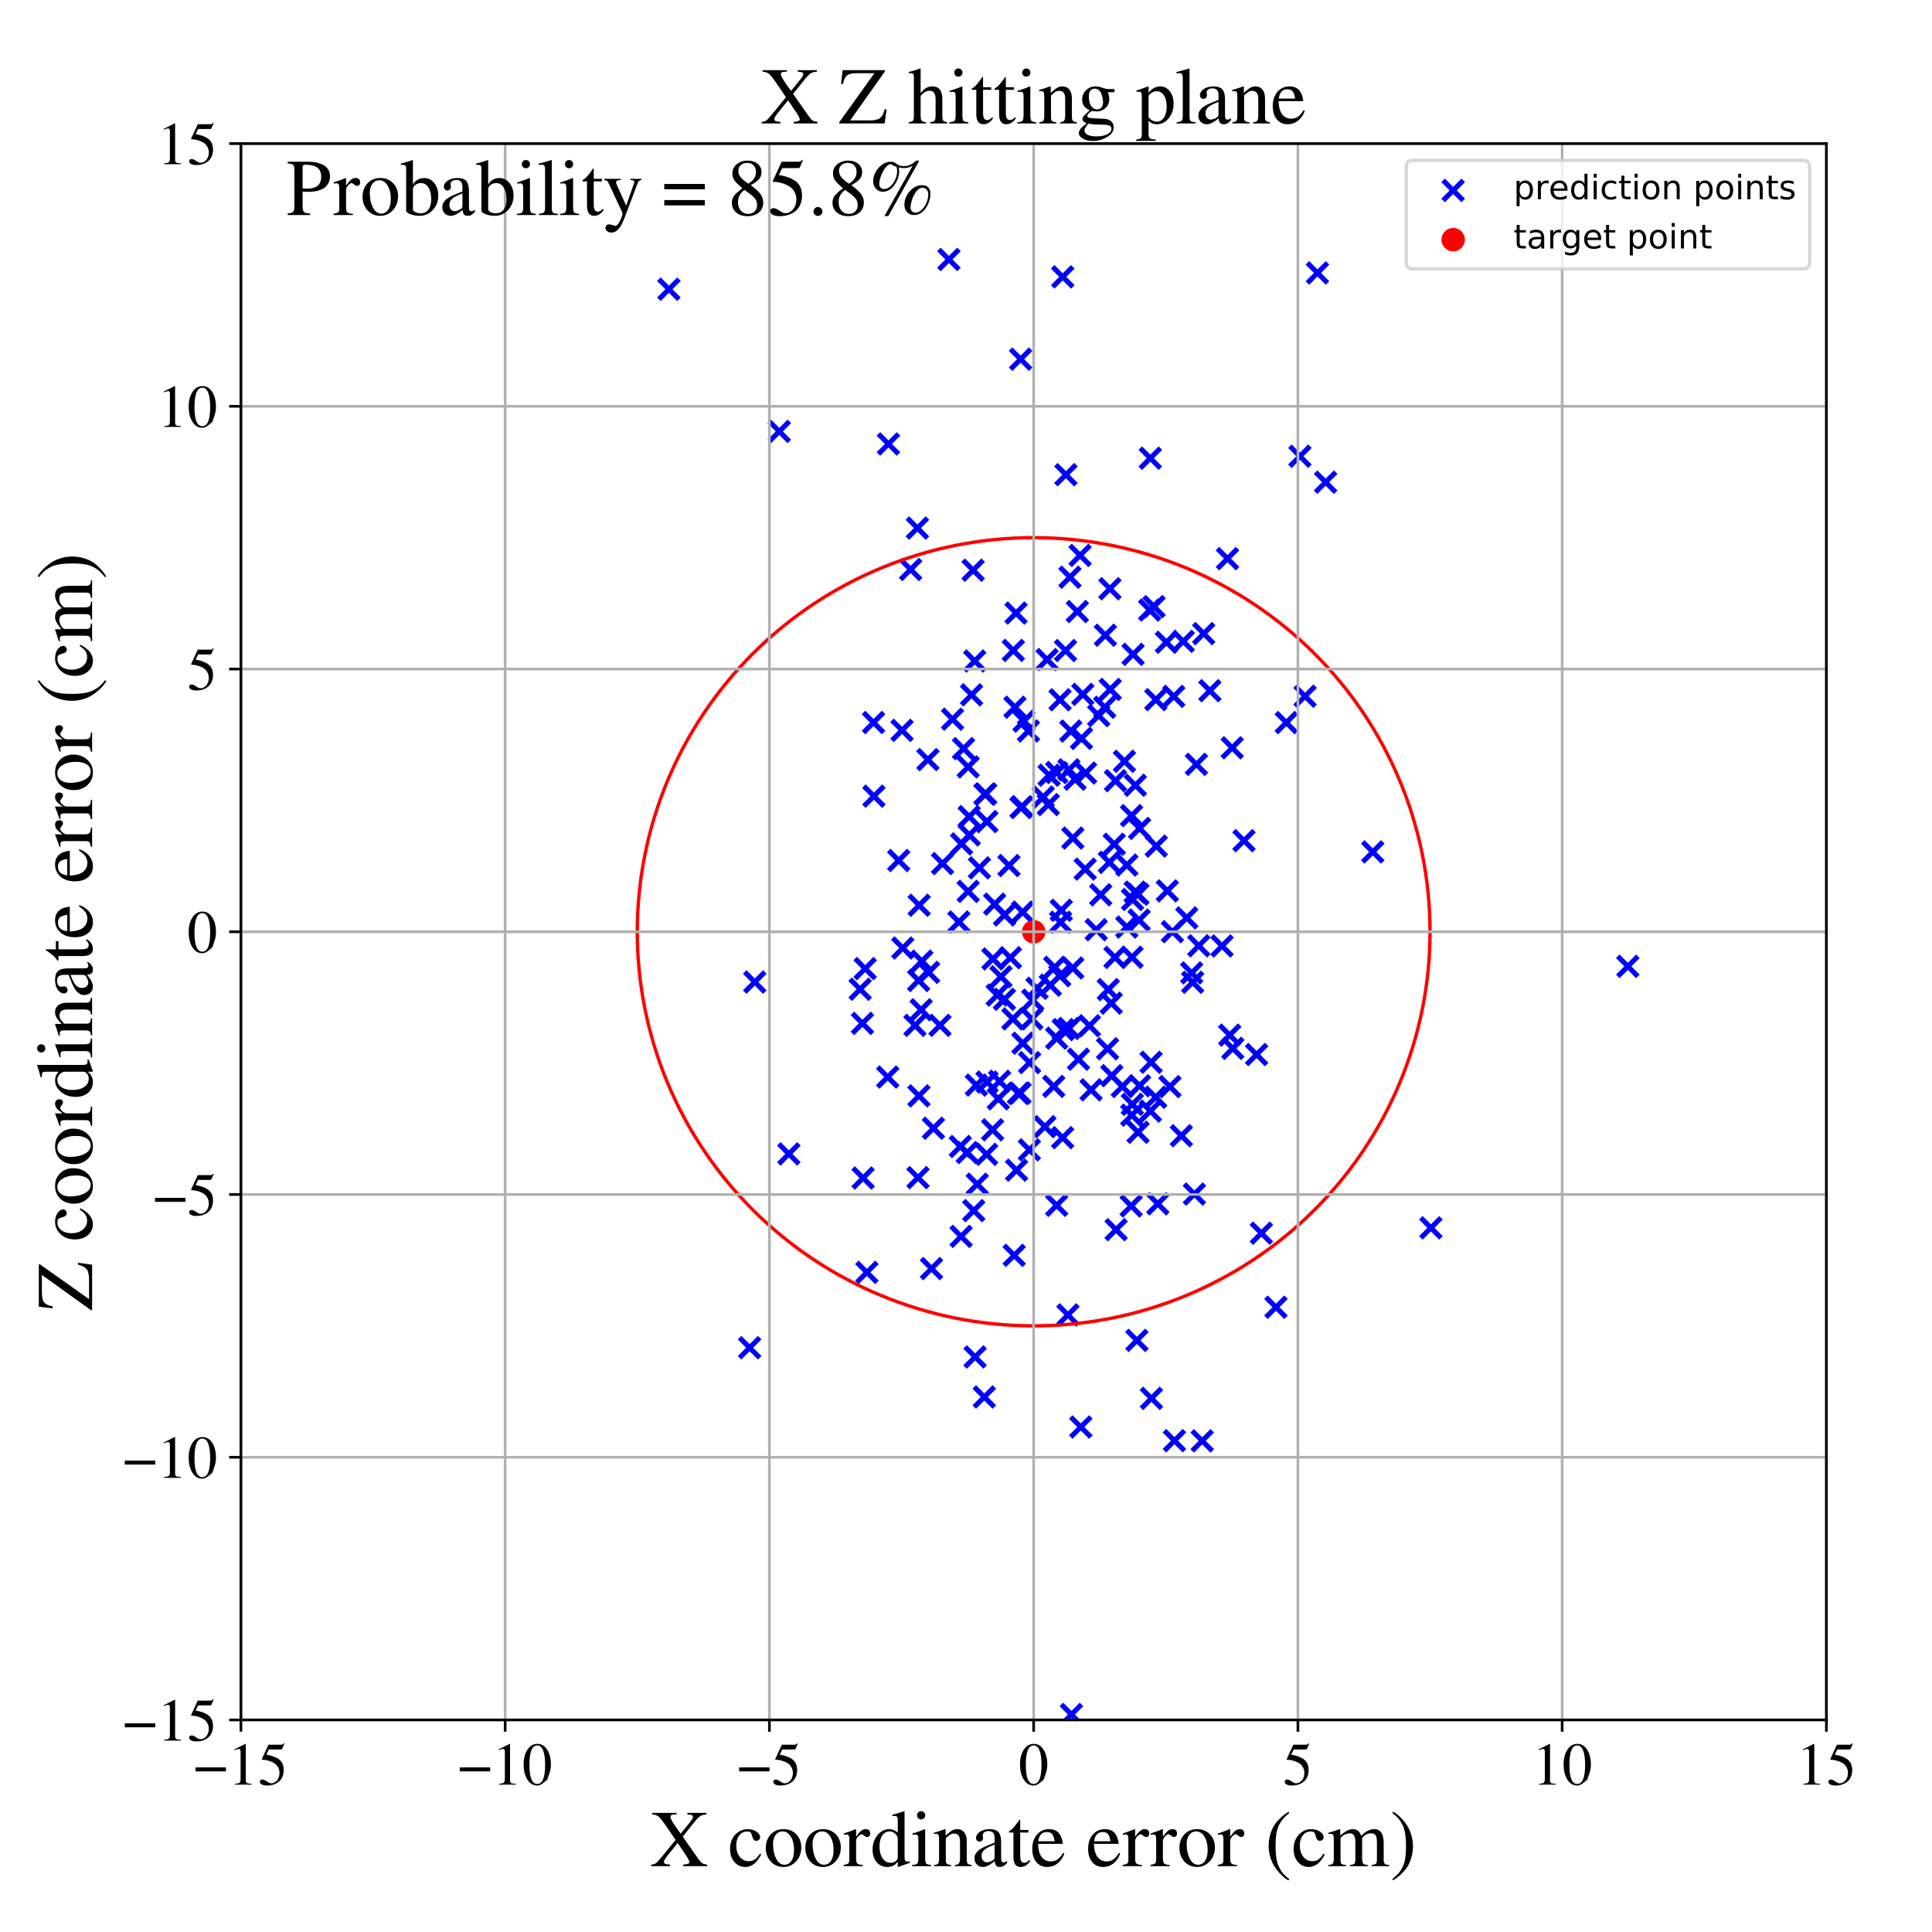 <?xml version="1.0" encoding="utf-8" standalone="no"?>
<!DOCTYPE svg PUBLIC "-//W3C//DTD SVG 1.1//EN"
  "http://www.w3.org/Graphics/SVG/1.1/DTD/svg11.dtd">
<!-- Created with matplotlib (https://matplotlib.org/) -->
<svg height="576pt" version="1.1" viewBox="0 0 576 576" width="576pt" xmlns="http://www.w3.org/2000/svg" xmlns:xlink="http://www.w3.org/1999/xlink">
 <defs>
  <style type="text/css">
*{stroke-linecap:butt;stroke-linejoin:round;}
  </style>
 </defs>
 <g id="figure_1">
  <g id="patch_1">
   <path d="M 0 576 
L 576 576 
L 576 0 
L 0 0 
z
" style="fill:#ffffff;"/>
  </g>
  <g id="axes_1">
   <g id="patch_2">
    <path d="M 71.822 512.784 
L 544.52 512.784 
L 544.52 42.802 
L 71.822 42.802 
z
" style="fill:#ffffff;"/>
   </g>
   <g id="PathCollection_1">
    <defs>
     <path d="M -3 3 
L 3 -3 
M -3 -3 
L 3 3 
" id="m586b03ebd9" style="stroke:#0000ff;stroke-width:1.5;"/>
    </defs>
    <g clip-path="url(#p31bf18223b)">
     <use style="fill:#0000ff;stroke:#0000ff;stroke-width:1.5;" x="316.813" xlink:href="#m586b03ebd9" y="339.177"/>
     <use style="fill:#0000ff;stroke:#0000ff;stroke-width:1.5;" x="302.108" xlink:href="#m586b03ebd9" y="193.914"/>
     <use style="fill:#0000ff;stroke:#0000ff;stroke-width:1.5;" x="344.734" xlink:href="#m586b03ebd9" y="252.247"/>
     <use style="fill:#0000ff;stroke:#0000ff;stroke-width:1.5;" x="301.977" xlink:href="#m586b03ebd9" y="303.766"/>
     <use style="fill:#0000ff;stroke:#0000ff;stroke-width:1.5;" x="232.339" xlink:href="#m586b03ebd9" y="128.616"/>
     <use style="fill:#0000ff;stroke:#0000ff;stroke-width:1.5;" x="348.797" xlink:href="#m586b03ebd9" y="323.952"/>
     <use style="fill:#0000ff;stroke:#0000ff;stroke-width:1.5;" x="347.735" xlink:href="#m586b03ebd9" y="191.48"/>
     <use style="fill:#0000ff;stroke:#0000ff;stroke-width:1.5;" x="288.647" xlink:href="#m586b03ebd9" y="265.748"/>
     <use style="fill:#0000ff;stroke:#0000ff;stroke-width:1.5;" x="313.128" xlink:href="#m586b03ebd9" y="293.714"/>
     <use style="fill:#0000ff;stroke:#0000ff;stroke-width:1.5;" x="294.15" xlink:href="#m586b03ebd9" y="344.148"/>
     <use style="fill:#0000ff;stroke:#0000ff;stroke-width:1.5;" x="319.852" xlink:href="#m586b03ebd9" y="249.856"/>
     <use style="fill:#0000ff;stroke:#0000ff;stroke-width:1.5;" x="323.53" xlink:href="#m586b03ebd9" y="259.109"/>
     <use style="fill:#0000ff;stroke:#0000ff;stroke-width:1.5;" x="322.824" xlink:href="#m586b03ebd9" y="207.007"/>
     <use style="fill:#0000ff;stroke:#0000ff;stroke-width:1.5;" x="367.534" xlink:href="#m586b03ebd9" y="312.554"/>
     <use style="fill:#0000ff;stroke:#0000ff;stroke-width:1.5;" x="342.964" xlink:href="#m586b03ebd9" y="331.252"/>
     <use style="fill:#0000ff;stroke:#0000ff;stroke-width:1.5;" x="367.362" xlink:href="#m586b03ebd9" y="222.948"/>
     <use style="fill:#0000ff;stroke:#0000ff;stroke-width:1.5;" x="304.954" xlink:href="#m586b03ebd9" y="311.023"/>
     <use style="fill:#0000ff;stroke:#0000ff;stroke-width:1.5;" x="350.152" xlink:href="#m586b03ebd9" y="429.519"/>
     <use style="fill:#0000ff;stroke:#0000ff;stroke-width:1.5;" x="337.361" xlink:href="#m586b03ebd9" y="243.169"/>
     <use style="fill:#0000ff;stroke:#0000ff;stroke-width:1.5;" x="298.42" xlink:href="#m586b03ebd9" y="291.198"/>
     <use style="fill:#0000ff;stroke:#0000ff;stroke-width:1.5;" x="304.107" xlink:href="#m586b03ebd9" y="325.905"/>
     <use style="fill:#0000ff;stroke:#0000ff;stroke-width:1.5;" x="924.275" xlink:href="#m586b03ebd9" y="226.355"/>
     <use style="fill:#0000ff;stroke:#0000ff;stroke-width:1.5;" x="348.025" xlink:href="#m586b03ebd9" y="265.602"/>
     <use style="fill:#0000ff;stroke:#0000ff;stroke-width:1.5;" x="319.238" xlink:href="#m586b03ebd9" y="217.951"/>
     <use style="fill:#0000ff;stroke:#0000ff;stroke-width:1.5;" x="314.155" xlink:href="#m586b03ebd9" y="323.893"/>
     <use style="fill:#0000ff;stroke:#0000ff;stroke-width:1.5;" x="286.301" xlink:href="#m586b03ebd9" y="341.811"/>
     <use style="fill:#0000ff;stroke:#0000ff;stroke-width:1.5;" x="322.012" xlink:href="#m586b03ebd9" y="165.591"/>
     <use style="fill:#0000ff;stroke:#0000ff;stroke-width:1.5;" x="355.28" xlink:href="#m586b03ebd9" y="290.059"/>
     <use style="fill:#0000ff;stroke:#0000ff;stroke-width:1.5;" x="303.626" xlink:href="#m586b03ebd9" y="325.978"/>
     <use style="fill:#0000ff;stroke:#0000ff;stroke-width:1.5;" x="302.917" xlink:href="#m586b03ebd9" y="182.777"/>
     <use style="fill:#0000ff;stroke:#0000ff;stroke-width:1.5;" x="274.641" xlink:href="#m586b03ebd9" y="301.045"/>
     <use style="fill:#0000ff;stroke:#0000ff;stroke-width:1.5;" x="291.08" xlink:href="#m586b03ebd9" y="323.501"/>
     <use style="fill:#0000ff;stroke:#0000ff;stroke-width:1.5;" x="316.036" xlink:href="#m586b03ebd9" y="208.63"/>
     <use style="fill:#0000ff;stroke:#0000ff;stroke-width:1.5;" x="282.91" xlink:href="#m586b03ebd9" y="77.348"/>
     <use style="fill:#0000ff;stroke:#0000ff;stroke-width:1.5;" x="315.028" xlink:href="#m586b03ebd9" y="359.344"/>
     <use style="fill:#0000ff;stroke:#0000ff;stroke-width:1.5;" x="342.953" xlink:href="#m586b03ebd9" y="136.606"/>
     <use style="fill:#0000ff;stroke:#0000ff;stroke-width:1.5;" x="312.535" xlink:href="#m586b03ebd9" y="239.868"/>
     <use style="fill:#0000ff;stroke:#0000ff;stroke-width:1.5;" x="339.292" xlink:href="#m586b03ebd9" y="337.571"/>
     <use style="fill:#0000ff;stroke:#0000ff;stroke-width:1.5;" x="288.982" xlink:href="#m586b03ebd9" y="248.938"/>
     <use style="fill:#0000ff;stroke:#0000ff;stroke-width:1.5;" x="339.75" xlink:href="#m586b03ebd9" y="246.981"/>
     <use style="fill:#0000ff;stroke:#0000ff;stroke-width:1.5;" x="293.451" xlink:href="#m586b03ebd9" y="416.493"/>
     <use style="fill:#0000ff;stroke:#0000ff;stroke-width:1.5;" x="360.707" xlink:href="#m586b03ebd9" y="205.923"/>
     <use style="fill:#0000ff;stroke:#0000ff;stroke-width:1.5;" x="312.183" xlink:href="#m586b03ebd9" y="196.639"/>
     <use style="fill:#0000ff;stroke:#0000ff;stroke-width:1.5;" x="302.366" xlink:href="#m586b03ebd9" y="374.259"/>
     <use style="fill:#0000ff;stroke:#0000ff;stroke-width:1.5;" x="317.67" xlink:href="#m586b03ebd9" y="193.949"/>
     <use style="fill:#0000ff;stroke:#0000ff;stroke-width:1.5;" x="343.281" xlink:href="#m586b03ebd9" y="416.896"/>
     <use style="fill:#0000ff;stroke:#0000ff;stroke-width:1.5;" x="305.277" xlink:href="#m586b03ebd9" y="214.989"/>
     <use style="fill:#0000ff;stroke:#0000ff;stroke-width:1.5;" x="287.27" xlink:href="#m586b03ebd9" y="223.188"/>
     <use style="fill:#0000ff;stroke:#0000ff;stroke-width:1.5;" x="318.672" xlink:href="#m586b03ebd9" y="306.606"/>
     <use style="fill:#0000ff;stroke:#0000ff;stroke-width:1.5;" x="316.399" xlink:href="#m586b03ebd9" y="271.399"/>
     <use style="fill:#0000ff;stroke:#0000ff;stroke-width:1.5;" x="286.528" xlink:href="#m586b03ebd9" y="368.614"/>
     <use style="fill:#0000ff;stroke:#0000ff;stroke-width:1.5;" x="289.657" xlink:href="#m586b03ebd9" y="207.157"/>
     <use style="fill:#0000ff;stroke:#0000ff;stroke-width:1.5;" x="374.631" xlink:href="#m586b03ebd9" y="314.392"/>
     <use style="fill:#0000ff;stroke:#0000ff;stroke-width:1.5;" x="779.473" xlink:href="#m586b03ebd9" y="507.864"/>
     <use style="fill:#0000ff;stroke:#0000ff;stroke-width:1.5;" x="335.947" xlink:href="#m586b03ebd9" y="257.906"/>
     <use style="fill:#0000ff;stroke:#0000ff;stroke-width:1.5;" x="304.281" xlink:href="#m586b03ebd9" y="107.083"/>
     <use style="fill:#0000ff;stroke:#0000ff;stroke-width:1.5;" x="281.004" xlink:href="#m586b03ebd9" y="257.457"/>
     <use style="fill:#0000ff;stroke:#0000ff;stroke-width:1.5;" x="342.761" xlink:href="#m586b03ebd9" y="181.875"/>
     <use style="fill:#0000ff;stroke:#0000ff;stroke-width:1.5;" x="290.129" xlink:href="#m586b03ebd9" y="169.995"/>
     <use style="fill:#0000ff;stroke:#0000ff;stroke-width:1.5;" x="321.535" xlink:href="#m586b03ebd9" y="315.788"/>
     <use style="fill:#0000ff;stroke:#0000ff;stroke-width:1.5;" x="349.94" xlink:href="#m586b03ebd9" y="207.614"/>
     <use style="fill:#0000ff;stroke:#0000ff;stroke-width:1.5;" x="364.333" xlink:href="#m586b03ebd9" y="282.022"/>
     <use style="fill:#0000ff;stroke:#0000ff;stroke-width:1.5;" x="338.422" xlink:href="#m586b03ebd9" y="265.966"/>
     <use style="fill:#0000ff;stroke:#0000ff;stroke-width:1.5;" x="343.175" xlink:href="#m586b03ebd9" y="316.702"/>
     <use style="fill:#0000ff;stroke:#0000ff;stroke-width:1.5;" x="307.891" xlink:href="#m586b03ebd9" y="298.161"/>
     <use style="fill:#0000ff;stroke:#0000ff;stroke-width:1.5;" x="300.808" xlink:href="#m586b03ebd9" y="258.043"/>
     <use style="fill:#0000ff;stroke:#0000ff;stroke-width:1.5;" x="306.963" xlink:href="#m586b03ebd9" y="316.804"/>
     <use style="fill:#0000ff;stroke:#0000ff;stroke-width:1.5;" x="288.369" xlink:href="#m586b03ebd9" y="343.625"/>
     <use style="fill:#0000ff;stroke:#0000ff;stroke-width:1.5;" x="288.947" xlink:href="#m586b03ebd9" y="243.461"/>
     <use style="fill:#0000ff;stroke:#0000ff;stroke-width:1.5;" x="297.305" xlink:href="#m586b03ebd9" y="296.661"/>
     <use style="fill:#0000ff;stroke:#0000ff;stroke-width:1.5;" x="344.06" xlink:href="#m586b03ebd9" y="180.859"/>
     <use style="fill:#0000ff;stroke:#0000ff;stroke-width:1.5;" x="273.875" xlink:href="#m586b03ebd9" y="292.315"/>
     <use style="fill:#0000ff;stroke:#0000ff;stroke-width:1.5;" x="337.239" xlink:href="#m586b03ebd9" y="359.536"/>
     <use style="fill:#0000ff;stroke:#0000ff;stroke-width:1.5;" x="294.261" xlink:href="#m586b03ebd9" y="322.6"/>
     <use style="fill:#0000ff;stroke:#0000ff;stroke-width:1.5;" x="296.548" xlink:href="#m586b03ebd9" y="269.555"/>
     <use style="fill:#0000ff;stroke:#0000ff;stroke-width:1.5;" x="366.628" xlink:href="#m586b03ebd9" y="308.61"/>
     <use style="fill:#0000ff;stroke:#0000ff;stroke-width:1.5;" x="334.596" xlink:href="#m586b03ebd9" y="323.926"/>
     <use style="fill:#0000ff;stroke:#0000ff;stroke-width:1.5;" x="260.433" xlink:href="#m586b03ebd9" y="215.411"/>
     <use style="fill:#0000ff;stroke:#0000ff;stroke-width:1.5;" x="302.597" xlink:href="#m586b03ebd9" y="210.835"/>
     <use style="fill:#0000ff;stroke:#0000ff;stroke-width:1.5;" x="383.496" xlink:href="#m586b03ebd9" y="215.436"/>
     <use style="fill:#0000ff;stroke:#0000ff;stroke-width:1.5;" x="273.512" xlink:href="#m586b03ebd9" y="157.441"/>
     <use style="fill:#0000ff;stroke:#0000ff;stroke-width:1.5;" x="392.789" xlink:href="#m586b03ebd9" y="81.373"/>
     <use style="fill:#0000ff;stroke:#0000ff;stroke-width:1.5;" x="199.428" xlink:href="#m586b03ebd9" y="86.228"/>
     <use style="fill:#0000ff;stroke:#0000ff;stroke-width:1.5;" x="292.009" xlink:href="#m586b03ebd9" y="258.735"/>
     <use style="fill:#0000ff;stroke:#0000ff;stroke-width:1.5;" x="330.998" xlink:href="#m586b03ebd9" y="205.535"/>
     <use style="fill:#0000ff;stroke:#0000ff;stroke-width:1.5;" x="273.684" xlink:href="#m586b03ebd9" y="351.093"/>
     <use style="fill:#0000ff;stroke:#0000ff;stroke-width:1.5;" x="324.796" xlink:href="#m586b03ebd9" y="305.81"/>
     <use style="fill:#0000ff;stroke:#0000ff;stroke-width:1.5;" x="353.819" xlink:href="#m586b03ebd9" y="273.654"/>
     <use style="fill:#0000ff;stroke:#0000ff;stroke-width:1.5;" x="299.475" xlink:href="#m586b03ebd9" y="272.785"/>
     <use style="fill:#0000ff;stroke:#0000ff;stroke-width:1.5;" x="337.589" xlink:href="#m586b03ebd9" y="329.242"/>
     <use style="fill:#0000ff;stroke:#0000ff;stroke-width:1.5;" x="299.454" xlink:href="#m586b03ebd9" y="297.922"/>
     <use style="fill:#0000ff;stroke:#0000ff;stroke-width:1.5;" x="267.945" xlink:href="#m586b03ebd9" y="256.548"/>
     <use style="fill:#0000ff;stroke:#0000ff;stroke-width:1.5;" x="344.547" xlink:href="#m586b03ebd9" y="327.122"/>
     <use style="fill:#0000ff;stroke:#0000ff;stroke-width:1.5;" x="257.125" xlink:href="#m586b03ebd9" y="305.104"/>
     <use style="fill:#0000ff;stroke:#0000ff;stroke-width:1.5;" x="312.762" xlink:href="#m586b03ebd9" y="231.112"/>
     <use style="fill:#0000ff;stroke:#0000ff;stroke-width:1.5;" x="280.238" xlink:href="#m586b03ebd9" y="305.689"/>
     <use style="fill:#0000ff;stroke:#0000ff;stroke-width:1.5;" x="345.189" xlink:href="#m586b03ebd9" y="358.902"/>
     <use style="fill:#0000ff;stroke:#0000ff;stroke-width:1.5;" x="260.548" xlink:href="#m586b03ebd9" y="237.37"/>
     <use style="fill:#0000ff;stroke:#0000ff;stroke-width:1.5;" x="298.015" xlink:href="#m586b03ebd9" y="322.362"/>
     <use style="fill:#0000ff;stroke:#0000ff;stroke-width:1.5;" x="290.592" xlink:href="#m586b03ebd9" y="197.064"/>
     <use style="fill:#0000ff;stroke:#0000ff;stroke-width:1.5;" x="306.617" xlink:href="#m586b03ebd9" y="217.925"/>
     <use style="fill:#0000ff;stroke:#0000ff;stroke-width:1.5;" x="304.897" xlink:href="#m586b03ebd9" y="271.931"/>
     <use style="fill:#0000ff;stroke:#0000ff;stroke-width:1.5;" x="380.411" xlink:href="#m586b03ebd9" y="389.736"/>
     <use style="fill:#0000ff;stroke:#0000ff;stroke-width:1.5;" x="337.417" xlink:href="#m586b03ebd9" y="332.473"/>
     <use style="fill:#0000ff;stroke:#0000ff;stroke-width:1.5;" x="335.94" xlink:href="#m586b03ebd9" y="276.385"/>
     <use style="fill:#0000ff;stroke:#0000ff;stroke-width:1.5;" x="304.69" xlink:href="#m586b03ebd9" y="240.508"/>
     <use style="fill:#0000ff;stroke:#0000ff;stroke-width:1.5;" x="330.742" xlink:href="#m586b03ebd9" y="257.097"/>
     <use style="fill:#0000ff;stroke:#0000ff;stroke-width:1.5;" x="485.313" xlink:href="#m586b03ebd9" y="288.103"/>
     <use style="fill:#0000ff;stroke:#0000ff;stroke-width:1.5;" x="296.023" xlink:href="#m586b03ebd9" y="285.892"/>
     <use style="fill:#0000ff;stroke:#0000ff;stroke-width:1.5;" x="319.829" xlink:href="#m586b03ebd9" y="288.6"/>
     <use style="fill:#0000ff;stroke:#0000ff;stroke-width:1.5;" x="293.625" xlink:href="#m586b03ebd9" y="236.777"/>
     <use style="fill:#0000ff;stroke:#0000ff;stroke-width:1.5;" x="323.655" xlink:href="#m586b03ebd9" y="230.463"/>
     <use style="fill:#0000ff;stroke:#0000ff;stroke-width:1.5;" x="277.716" xlink:href="#m586b03ebd9" y="378.203"/>
     <use style="fill:#0000ff;stroke:#0000ff;stroke-width:1.5;" x="354.463" xlink:href="#m586b03ebd9" y="17.92"/>
     <use style="fill:#0000ff;stroke:#0000ff;stroke-width:1.5;" x="318.389" xlink:href="#m586b03ebd9" y="392.021"/>
     <use style="fill:#0000ff;stroke:#0000ff;stroke-width:1.5;" x="338.945" xlink:href="#m586b03ebd9" y="399.616"/>
     <use style="fill:#0000ff;stroke:#0000ff;stroke-width:1.5;" x="318.676" xlink:href="#m586b03ebd9" y="229.507"/>
     <use style="fill:#0000ff;stroke:#0000ff;stroke-width:1.5;" x="269.152" xlink:href="#m586b03ebd9" y="282.642"/>
     <use style="fill:#0000ff;stroke:#0000ff;stroke-width:1.5;" x="256.445" xlink:href="#m586b03ebd9" y="294.925"/>
     <use style="fill:#0000ff;stroke:#0000ff;stroke-width:1.5;" x="319.431" xlink:href="#m586b03ebd9" y="511.159"/>
     <use style="fill:#0000ff;stroke:#0000ff;stroke-width:1.5;" x="306.89" xlink:href="#m586b03ebd9" y="342.811"/>
     <use style="fill:#0000ff;stroke:#0000ff;stroke-width:1.5;" x="225.026" xlink:href="#m586b03ebd9" y="292.782"/>
     <use style="fill:#0000ff;stroke:#0000ff;stroke-width:1.5;" x="1001.692" xlink:href="#m586b03ebd9" y="208.796"/>
     <use style="fill:#0000ff;stroke:#0000ff;stroke-width:1.5;" x="274.038" xlink:href="#m586b03ebd9" y="269.889"/>
     <use style="fill:#0000ff;stroke:#0000ff;stroke-width:1.5;" x="297.632" xlink:href="#m586b03ebd9" y="327.586"/>
     <use style="fill:#0000ff;stroke:#0000ff;stroke-width:1.5;" x="352.201" xlink:href="#m586b03ebd9" y="338.607"/>
     <use style="fill:#0000ff;stroke:#0000ff;stroke-width:1.5;" x="286.678" xlink:href="#m586b03ebd9" y="251.595"/>
     <use style="fill:#0000ff;stroke:#0000ff;stroke-width:1.5;" x="357.391" xlink:href="#m586b03ebd9" y="281.964"/>
     <use style="fill:#0000ff;stroke:#0000ff;stroke-width:1.5;" x="352.784" xlink:href="#m586b03ebd9" y="191.216"/>
     <use style="fill:#0000ff;stroke:#0000ff;stroke-width:1.5;" x="326.817" xlink:href="#m586b03ebd9" y="277.185"/>
     <use style="fill:#0000ff;stroke:#0000ff;stroke-width:1.5;" x="335.235" xlink:href="#m586b03ebd9" y="226.97"/>
     <use style="fill:#0000ff;stroke:#0000ff;stroke-width:1.5;" x="316.201" xlink:href="#m586b03ebd9" y="274.952"/>
     <use style="fill:#0000ff;stroke:#0000ff;stroke-width:1.5;" x="288.644" xlink:href="#m586b03ebd9" y="228.639"/>
     <use style="fill:#0000ff;stroke:#0000ff;stroke-width:1.5;" x="264.665" xlink:href="#m586b03ebd9" y="321.104"/>
     <use style="fill:#0000ff;stroke:#0000ff;stroke-width:1.5;" x="283.985" xlink:href="#m586b03ebd9" y="214.416"/>
     <use style="fill:#0000ff;stroke:#0000ff;stroke-width:1.5;" x="329.553" xlink:href="#m586b03ebd9" y="189.382"/>
     <use style="fill:#0000ff;stroke:#0000ff;stroke-width:1.5;" x="276.642" xlink:href="#m586b03ebd9" y="226.465"/>
     <use style="fill:#0000ff;stroke:#0000ff;stroke-width:1.5;" x="264.88" xlink:href="#m586b03ebd9" y="132.357"/>
     <use style="fill:#0000ff;stroke:#0000ff;stroke-width:1.5;" x="332.414" xlink:href="#m586b03ebd9" y="285.429"/>
     <use style="fill:#0000ff;stroke:#0000ff;stroke-width:1.5;" x="322.42" xlink:href="#m586b03ebd9" y="220.155"/>
     <use style="fill:#0000ff;stroke:#0000ff;stroke-width:1.5;" x="223.493" xlink:href="#m586b03ebd9" y="401.801"/>
     <use style="fill:#0000ff;stroke:#0000ff;stroke-width:1.5;" x="315.949" xlink:href="#m586b03ebd9" y="290.905"/>
     <use style="fill:#0000ff;stroke:#0000ff;stroke-width:1.5;" x="356.098" xlink:href="#m586b03ebd9" y="355.996"/>
     <use style="fill:#0000ff;stroke:#0000ff;stroke-width:1.5;" x="304.402" xlink:href="#m586b03ebd9" y="240.76"/>
     <use style="fill:#0000ff;stroke:#0000ff;stroke-width:1.5;" x="314.445" xlink:href="#m586b03ebd9" y="288.39"/>
     <use style="fill:#0000ff;stroke:#0000ff;stroke-width:1.5;" x="330.905" xlink:href="#m586b03ebd9" y="175.516"/>
     <use style="fill:#0000ff;stroke:#0000ff;stroke-width:1.5;" x="258.449" xlink:href="#m586b03ebd9" y="379.344"/>
     <use style="fill:#0000ff;stroke:#0000ff;stroke-width:1.5;" x="291.351" xlink:href="#m586b03ebd9" y="353.05"/>
     <use style="fill:#0000ff;stroke:#0000ff;stroke-width:1.5;" x="290.712" xlink:href="#m586b03ebd9" y="404.553"/>
     <use style="fill:#0000ff;stroke:#0000ff;stroke-width:1.5;" x="332.191" xlink:href="#m586b03ebd9" y="251.704"/>
     <use style="fill:#0000ff;stroke:#0000ff;stroke-width:1.5;" x="285.872" xlink:href="#m586b03ebd9" y="274.866"/>
     <use style="fill:#0000ff;stroke:#0000ff;stroke-width:1.5;" x="337.809" xlink:href="#m586b03ebd9" y="195.08"/>
     <use style="fill:#0000ff;stroke:#0000ff;stroke-width:1.5;" x="303.076" xlink:href="#m586b03ebd9" y="348.875"/>
     <use style="fill:#0000ff;stroke:#0000ff;stroke-width:1.5;" x="311.018" xlink:href="#m586b03ebd9" y="237.629"/>
     <use style="fill:#0000ff;stroke:#0000ff;stroke-width:1.5;" x="268.927" xlink:href="#m586b03ebd9" y="217.747"/>
     <use style="fill:#0000ff;stroke:#0000ff;stroke-width:1.5;" x="330.206" xlink:href="#m586b03ebd9" y="312.68"/>
     <use style="fill:#0000ff;stroke:#0000ff;stroke-width:1.5;" x="331.462" xlink:href="#m586b03ebd9" y="320.695"/>
     <use style="fill:#0000ff;stroke:#0000ff;stroke-width:1.5;" x="274.838" xlink:href="#m586b03ebd9" y="286.554"/>
     <use style="fill:#0000ff;stroke:#0000ff;stroke-width:1.5;" x="278.286" xlink:href="#m586b03ebd9" y="336.369"/>
     <use style="fill:#0000ff;stroke:#0000ff;stroke-width:1.5;" x="376.064" xlink:href="#m586b03ebd9" y="367.657"/>
     <use style="fill:#0000ff;stroke:#0000ff;stroke-width:1.5;" x="409.273" xlink:href="#m586b03ebd9" y="253.984"/>
     <use style="fill:#0000ff;stroke:#0000ff;stroke-width:1.5;" x="235.189" xlink:href="#m586b03ebd9" y="344.026"/>
     <use style="fill:#0000ff;stroke:#0000ff;stroke-width:1.5;" x="257.943" xlink:href="#m586b03ebd9" y="288.774"/>
     <use style="fill:#0000ff;stroke:#0000ff;stroke-width:1.5;" x="389.087" xlink:href="#m586b03ebd9" y="207.569"/>
     <use style="fill:#0000ff;stroke:#0000ff;stroke-width:1.5;" x="370.88" xlink:href="#m586b03ebd9" y="250.641"/>
     <use style="fill:#0000ff;stroke:#0000ff;stroke-width:1.5;" x="321.192" xlink:href="#m586b03ebd9" y="182.327"/>
     <use style="fill:#0000ff;stroke:#0000ff;stroke-width:1.5;" x="307.623" xlink:href="#m586b03ebd9" y="303.752"/>
     <use style="fill:#0000ff;stroke:#0000ff;stroke-width:1.5;" x="355.574" xlink:href="#m586b03ebd9" y="292.853"/>
     <use style="fill:#0000ff;stroke:#0000ff;stroke-width:1.5;" x="294.226" xlink:href="#m586b03ebd9" y="244.942"/>
     <use style="fill:#0000ff;stroke:#0000ff;stroke-width:1.5;" x="339.608" xlink:href="#m586b03ebd9" y="274.306"/>
     <use style="fill:#0000ff;stroke:#0000ff;stroke-width:1.5;" x="330.427" xlink:href="#m586b03ebd9" y="295.029"/>
     <use style="fill:#0000ff;stroke:#0000ff;stroke-width:1.5;" x="395.211" xlink:href="#m586b03ebd9" y="143.757"/>
     <use style="fill:#0000ff;stroke:#0000ff;stroke-width:1.5;" x="329.356" xlink:href="#m586b03ebd9" y="210.86"/>
     <use style="fill:#0000ff;stroke:#0000ff;stroke-width:1.5;" x="387.554" xlink:href="#m586b03ebd9" y="136.022"/>
     <use style="fill:#0000ff;stroke:#0000ff;stroke-width:1.5;" x="328.167" xlink:href="#m586b03ebd9" y="266.766"/>
     <use style="fill:#0000ff;stroke:#0000ff;stroke-width:1.5;" x="317.783" xlink:href="#m586b03ebd9" y="141.527"/>
     <use style="fill:#0000ff;stroke:#0000ff;stroke-width:1.5;" x="315.047" xlink:href="#m586b03ebd9" y="230.317"/>
     <use style="fill:#0000ff;stroke:#0000ff;stroke-width:1.5;" x="337.491" xlink:href="#m586b03ebd9" y="285.38"/>
     <use style="fill:#0000ff;stroke:#0000ff;stroke-width:1.5;" x="309.169" xlink:href="#m586b03ebd9" y="294.643"/>
     <use style="fill:#0000ff;stroke:#0000ff;stroke-width:1.5;" x="349.542" xlink:href="#m586b03ebd9" y="277.767"/>
     <use style="fill:#0000ff;stroke:#0000ff;stroke-width:1.5;" x="337.641" xlink:href="#m586b03ebd9" y="268.172"/>
     <use style="fill:#0000ff;stroke:#0000ff;stroke-width:1.5;" x="426.607" xlink:href="#m586b03ebd9" y="366.068"/>
     <use style="fill:#0000ff;stroke:#0000ff;stroke-width:1.5;" x="272.782" xlink:href="#m586b03ebd9" y="305.693"/>
     <use style="fill:#0000ff;stroke:#0000ff;stroke-width:1.5;" x="356.693" xlink:href="#m586b03ebd9" y="227.879"/>
     <use style="fill:#0000ff;stroke:#0000ff;stroke-width:1.5;" x="332.749" xlink:href="#m586b03ebd9" y="366.607"/>
     <use style="fill:#0000ff;stroke:#0000ff;stroke-width:1.5;" x="273.97" xlink:href="#m586b03ebd9" y="326.717"/>
     <use style="fill:#0000ff;stroke:#0000ff;stroke-width:1.5;" x="327.555" xlink:href="#m586b03ebd9" y="213.345"/>
     <use style="fill:#0000ff;stroke:#0000ff;stroke-width:1.5;" x="322.226" xlink:href="#m586b03ebd9" y="425.441"/>
     <use style="fill:#0000ff;stroke:#0000ff;stroke-width:1.5;" x="293.885" xlink:href="#m586b03ebd9" y="236.692"/>
     <use style="fill:#0000ff;stroke:#0000ff;stroke-width:1.5;" x="358.422" xlink:href="#m586b03ebd9" y="429.569"/>
     <use style="fill:#0000ff;stroke:#0000ff;stroke-width:1.5;" x="358.868" xlink:href="#m586b03ebd9" y="188.902"/>
     <use style="fill:#0000ff;stroke:#0000ff;stroke-width:1.5;" x="320.508" xlink:href="#m586b03ebd9" y="232.312"/>
     <use style="fill:#0000ff;stroke:#0000ff;stroke-width:1.5;" x="339.255" xlink:href="#m586b03ebd9" y="266.567"/>
     <use style="fill:#0000ff;stroke:#0000ff;stroke-width:1.5;" x="271.494" xlink:href="#m586b03ebd9" y="169.781"/>
     <use style="fill:#0000ff;stroke:#0000ff;stroke-width:1.5;" x="290.307" xlink:href="#m586b03ebd9" y="360.931"/>
     <use style="fill:#0000ff;stroke:#0000ff;stroke-width:1.5;" x="316.842" xlink:href="#m586b03ebd9" y="82.543"/>
     <use style="fill:#0000ff;stroke:#0000ff;stroke-width:1.5;" x="339.75" xlink:href="#m586b03ebd9" y="323.699"/>
     <use style="fill:#0000ff;stroke:#0000ff;stroke-width:1.5;" x="344.587" xlink:href="#m586b03ebd9" y="208.586"/>
     <use style="fill:#0000ff;stroke:#0000ff;stroke-width:1.5;" x="301.236" xlink:href="#m586b03ebd9" y="285.527"/>
     <use style="fill:#0000ff;stroke:#0000ff;stroke-width:1.5;" x="257.323" xlink:href="#m586b03ebd9" y="351.205"/>
     <use style="fill:#0000ff;stroke:#0000ff;stroke-width:1.5;" x="315.041" xlink:href="#m586b03ebd9" y="309.516"/>
     <use style="fill:#0000ff;stroke:#0000ff;stroke-width:1.5;" x="276.854" xlink:href="#m586b03ebd9" y="289.892"/>
     <use style="fill:#0000ff;stroke:#0000ff;stroke-width:1.5;" x="318.988" xlink:href="#m586b03ebd9" y="172.081"/>
     <use style="fill:#0000ff;stroke:#0000ff;stroke-width:1.5;" x="338.486" xlink:href="#m586b03ebd9" y="234.11"/>
     <use style="fill:#0000ff;stroke:#0000ff;stroke-width:1.5;" x="331.305" xlink:href="#m586b03ebd9" y="299.084"/>
     <use style="fill:#0000ff;stroke:#0000ff;stroke-width:1.5;" x="504.433" xlink:href="#m586b03ebd9" y="39.224"/>
     <use style="fill:#0000ff;stroke:#0000ff;stroke-width:1.5;" x="311.519" xlink:href="#m586b03ebd9" y="335.903"/>
     <use style="fill:#0000ff;stroke:#0000ff;stroke-width:1.5;" x="365.957" xlink:href="#m586b03ebd9" y="166.552"/>
     <use style="fill:#0000ff;stroke:#0000ff;stroke-width:1.5;" x="295.928" xlink:href="#m586b03ebd9" y="336.835"/>
     <use style="fill:#0000ff;stroke:#0000ff;stroke-width:1.5;" x="316.983" xlink:href="#m586b03ebd9" y="306.955"/>
     <use style="fill:#0000ff;stroke:#0000ff;stroke-width:1.5;" x="325.283" xlink:href="#m586b03ebd9" y="324.911"/>
     <use style="fill:#0000ff;stroke:#0000ff;stroke-width:1.5;" x="332.569" xlink:href="#m586b03ebd9" y="232.755"/>
    </g>
   </g>
   <g id="PathCollection_2">
    <defs>
     <path d="M 0 3 
C 0.796 3 1.559 2.684 2.121 2.121 
C 2.684 1.559 3 0.796 3 0 
C 3 -0.796 2.684 -1.559 2.121 -2.121 
C 1.559 -2.684 0.796 -3 0 -3 
C -0.796 -3 -1.559 -2.684 -2.121 -2.121 
C -2.684 -1.559 -3 -0.796 -3 0 
C -3 0.796 -2.684 1.559 -2.121 2.121 
C -1.559 2.684 -0.796 3 0 3 
z
" id="m3f2fa7979c" style="stroke:#ff0000;"/>
    </defs>
    <g clip-path="url(#p31bf18223b)">
     <use style="fill:#ff0000;stroke:#ff0000;" x="308.171" xlink:href="#m3f2fa7979c" y="277.793"/>
    </g>
   </g>
   <g id="patch_3">
    <path clip-path="url(#p31bf18223b)" d="M 308.171 395.288 
C 339.511 395.288 369.572 382.908 391.733 360.875 
C 413.894 338.841 426.346 308.953 426.346 277.793 
C 426.346 246.633 413.894 216.745 391.733 194.711 
C 369.572 172.677 339.511 160.297 308.171 160.297 
C 276.831 160.297 246.77 172.677 224.609 194.711 
C 202.448 216.745 189.997 246.633 189.997 277.793 
C 189.997 308.953 202.448 338.841 224.609 360.875 
C 246.77 382.908 276.831 395.288 308.171 395.288 
z
" style="fill:none;stroke:#ff0000;stroke-linejoin:miter;"/>
   </g>
   <g id="matplotlib.axis_1">
    <g id="xtick_1">
     <g id="line2d_1">
      <path clip-path="url(#p31bf18223b)" d="M 71.822 512.784 
L 71.822 42.802 
" style="fill:none;stroke:#b0b0b0;stroke-linecap:square;stroke-width:0.8;"/>
     </g>
     <g id="line2d_2">
      <defs>
       <path d="M 0 0 
L 0 3.5 
" id="mfb9692877b" style="stroke:#000000;stroke-width:0.8;"/>
      </defs>
      <g>
       <use style="stroke:#000000;stroke-width:0.8;" x="71.822" xlink:href="#mfb9692877b" y="512.784"/>
      </g>
     </g>
     <g id="text_1">
      <!-- −15 -->
      <defs>
       <path d="M 3 22 
L 3 28.594 
L 53.406 28.594 
L 53.406 22 
z
" id="FreeSerif-8722"/>
       <path d="M 18.297 59.297 
Q 16.5 59.297 11.094 57.094 
L 11.094 58.5 
L 29.094 67.594 
L 29.906 67.406 
L 29.906 7.406 
Q 29.906 3.797 31.703 2.688 
Q 33.5 1.594 39.406 1.5 
L 39.406 0 
L 11.797 0 
L 11.797 1.5 
Q 17.406 1.703 19.344 3.141 
Q 21.297 4.594 21.297 9.297 
L 21.297 54.594 
Q 21.297 59.297 18.297 59.297 
z
" id="FreeSerif-49"/>
       <path d="M 35.703 19.406 
Q 35.703 24.703 33.344 28.797 
Q 31 32.906 27.641 35.156 
Q 24.297 37.406 20.141 38.844 
Q 16 40.297 12.953 40.75 
Q 9.906 41.203 7.594 41.203 
Q 6.406 41.203 6.406 42 
Q 6.406 42.297 6.5 42.5 
L 17.406 66.203 
L 38.297 66.203 
Q 39.906 66.203 40.844 66.703 
Q 41.797 67.203 42.906 68.797 
L 43.797 68.094 
L 40 59.203 
Q 39.594 58.297 37.703 58.297 
L 18.094 58.297 
L 13.906 49.797 
Q 28.5 47.203 35.594 41.344 
Q 42.703 35.5 42.703 24.203 
Q 42.703 18.297 40.844 13.688 
Q 39 9.094 36.141 6.297 
Q 33.297 3.5 29.547 1.703 
Q 25.797 -0.094 22.344 -0.75 
Q 18.906 -1.406 15.406 -1.406 
Q 9.797 -1.406 6.5 0.25 
Q 3.203 1.906 3.203 4.797 
Q 3.203 8.5 7.5 8.5 
Q 10.297 8.5 14.75 5.391 
Q 19.203 2.297 21.797 2.297 
Q 27.703 2.297 31.703 7.25 
Q 35.703 12.203 35.703 19.406 
z
" id="FreeSerif-53"/>
      </defs>
      <g transform="translate(57.746 532.077)scale(0.18 -0.18)">
       <use xlink:href="#FreeSerif-8722"/>
       <use x="56.4" xlink:href="#FreeSerif-49"/>
       <use x="106.4" xlink:href="#FreeSerif-53"/>
      </g>
     </g>
    </g>
    <g id="xtick_2">
     <g id="line2d_3">
      <path clip-path="url(#p31bf18223b)" d="M 150.605 512.784 
L 150.605 42.802 
" style="fill:none;stroke:#b0b0b0;stroke-linecap:square;stroke-width:0.8;"/>
     </g>
     <g id="line2d_4">
      <g>
       <use style="stroke:#000000;stroke-width:0.8;" x="150.605" xlink:href="#mfb9692877b" y="512.784"/>
      </g>
     </g>
     <g id="text_2">
      <!-- −10 -->
      <defs>
       <path d="M 47.594 17.797 
Q 35.203 -1.406 25 -1.406 
Q 14.797 -1.406 8.594 8.391 
Q 2.406 18.203 2.406 33.594 
Q 2.406 48.094 8.594 57.844 
Q 14.797 67.594 25.406 67.594 
Q 35.203 67.594 41.391 58 
Q 47.594 48.406 47.594 33 
Q 47.594 17.797 35.203 -1.406 
z
M 25.094 65 
Q 12 65 12 32.703 
Q 12 1.203 25 1.203 
Q 38 1.203 38 32.797 
Q 38 48.5 34.703 56.75 
Q 31.406 65 25.094 65 
z
" id="FreeSerif-48"/>
      </defs>
      <g transform="translate(136.529 532.077)scale(0.18 -0.18)">
       <use xlink:href="#FreeSerif-8722"/>
       <use x="56.4" xlink:href="#FreeSerif-49"/>
       <use x="106.4" xlink:href="#FreeSerif-48"/>
      </g>
     </g>
    </g>
    <g id="xtick_3">
     <g id="line2d_5">
      <path clip-path="url(#p31bf18223b)" d="M 229.388 512.784 
L 229.388 42.802 
" style="fill:none;stroke:#b0b0b0;stroke-linecap:square;stroke-width:0.8;"/>
     </g>
     <g id="line2d_6">
      <g>
       <use style="stroke:#000000;stroke-width:0.8;" x="229.388" xlink:href="#mfb9692877b" y="512.784"/>
      </g>
     </g>
     <g id="text_3">
      <!-- −5 -->
      <g transform="translate(219.812 532.077)scale(0.18 -0.18)">
       <use xlink:href="#FreeSerif-8722"/>
       <use x="56.4" xlink:href="#FreeSerif-53"/>
      </g>
     </g>
    </g>
    <g id="xtick_4">
     <g id="line2d_7">
      <path clip-path="url(#p31bf18223b)" d="M 308.171 512.784 
L 308.171 42.802 
" style="fill:none;stroke:#b0b0b0;stroke-linecap:square;stroke-width:0.8;"/>
     </g>
     <g id="line2d_8">
      <g>
       <use style="stroke:#000000;stroke-width:0.8;" x="308.171" xlink:href="#mfb9692877b" y="512.784"/>
      </g>
     </g>
     <g id="text_4">
      <!-- 0 -->
      <g transform="translate(303.671 532.077)scale(0.18 -0.18)">
       <use xlink:href="#FreeSerif-48"/>
      </g>
     </g>
    </g>
    <g id="xtick_5">
     <g id="line2d_9">
      <path clip-path="url(#p31bf18223b)" d="M 386.954 512.784 
L 386.954 42.802 
" style="fill:none;stroke:#b0b0b0;stroke-linecap:square;stroke-width:0.8;"/>
     </g>
     <g id="line2d_10">
      <g>
       <use style="stroke:#000000;stroke-width:0.8;" x="386.954" xlink:href="#mfb9692877b" y="512.784"/>
      </g>
     </g>
     <g id="text_5">
      <!-- 5 -->
      <g transform="translate(382.454 532.077)scale(0.18 -0.18)">
       <use xlink:href="#FreeSerif-53"/>
      </g>
     </g>
    </g>
    <g id="xtick_6">
     <g id="line2d_11">
      <path clip-path="url(#p31bf18223b)" d="M 465.737 512.784 
L 465.737 42.802 
" style="fill:none;stroke:#b0b0b0;stroke-linecap:square;stroke-width:0.8;"/>
     </g>
     <g id="line2d_12">
      <g>
       <use style="stroke:#000000;stroke-width:0.8;" x="465.737" xlink:href="#mfb9692877b" y="512.784"/>
      </g>
     </g>
     <g id="text_6">
      <!-- 10 -->
      <g transform="translate(456.737 532.077)scale(0.18 -0.18)">
       <use xlink:href="#FreeSerif-49"/>
       <use x="50" xlink:href="#FreeSerif-48"/>
      </g>
     </g>
    </g>
    <g id="xtick_7">
     <g id="line2d_13">
      <path clip-path="url(#p31bf18223b)" d="M 544.52 512.784 
L 544.52 42.802 
" style="fill:none;stroke:#b0b0b0;stroke-linecap:square;stroke-width:0.8;"/>
     </g>
     <g id="line2d_14">
      <g>
       <use style="stroke:#000000;stroke-width:0.8;" x="544.52" xlink:href="#mfb9692877b" y="512.784"/>
      </g>
     </g>
     <g id="text_7">
      <!-- 15 -->
      <g transform="translate(535.52 532.077)scale(0.18 -0.18)">
       <use xlink:href="#FreeSerif-49"/>
       <use x="50" xlink:href="#FreeSerif-53"/>
      </g>
     </g>
    </g>
    <g id="text_8">
     <!-- X coordinate error (cm) -->
     <defs>
      <path d="M 69.594 66.203 
L 69.594 64.297 
Q 64.703 64 62.047 62.344 
Q 59.406 60.703 54.703 54.906 
L 40.094 36.703 
L 59.297 9.297 
Q 62.297 5 64.297 3.703 
Q 66.297 2.406 70.406 1.906 
L 70.406 0 
L 40.703 0 
L 40.703 1.906 
Q 44.797 2.297 46.594 2.938 
Q 48.406 3.594 48.406 5 
Q 48.406 7.203 43.297 14.797 
L 33.797 28.797 
L 21.906 14 
Q 16.703 7.5 16.703 5.406 
Q 16.703 3.703 18.297 2.953 
Q 19.906 2.203 24.297 1.906 
L 24.297 0 
L 1 0 
L 1 1.906 
Q 4.906 2.203 7 3.797 
Q 9.094 5.406 15.5 13.297 
L 31.203 32.594 
L 20.297 48.594 
Q 13.297 58.906 10.25 61.5 
Q 7.203 64.094 2.203 64.297 
L 2.203 66.203 
L 32.406 66.203 
L 32.406 64.297 
L 29.594 64.203 
Q 24.797 64.094 24.797 61.297 
Q 24.797 58.094 33.297 46.297 
L 37.5 40.406 
L 48.797 54.203 
Q 52.797 59.203 52.797 61.094 
Q 52.797 62.797 51.344 63.438 
Q 49.906 64.094 45.797 64.297 
L 45.797 66.203 
z
" id="FreeSerif-88"/>
      <path id="FreeSerif-32"/>
      <path d="M 2.5 21.297 
Q 2.5 32.406 9.047 39.203 
Q 15.594 46 24.406 46 
Q 30.703 46 35.25 42.953 
Q 39.797 39.906 39.797 35.703 
Q 39.797 34 38.391 32.75 
Q 37 31.5 35 31.5 
Q 31.594 31.5 30.297 36.094 
L 29.703 38.297 
Q 28.906 41.094 27.703 42.094 
Q 26.5 43.094 23.797 43.094 
Q 17.703 43.094 13.953 38.25 
Q 10.203 33.406 10.203 25.703 
Q 10.203 17.094 14.547 11.641 
Q 18.906 6.203 25.703 6.203 
Q 30 6.203 33.094 8.25 
Q 36.203 10.297 39.797 15.594 
L 41.203 14.703 
Q 40.203 12.703 39.453 11.391 
Q 38.703 10.094 36.75 7.5 
Q 34.797 4.906 32.891 3.297 
Q 31 1.703 27.891 0.344 
Q 24.797 -1 21.5 -1 
Q 13.203 -1 7.844 5.25 
Q 2.5 11.5 2.5 21.297 
z
" id="FreeSerif-99"/>
      <path d="M 24.594 46 
Q 34.203 46 40.391 39.594 
Q 46.594 33.203 46.594 23.406 
Q 46.594 13 40.188 6 
Q 33.797 -1 24.391 -1 
Q 15 -1 8.75 5.75 
Q 2.5 12.5 2.5 22.594 
Q 2.5 32.906 8.641 39.453 
Q 14.797 46 24.594 46 
z
M 11.5 27.5 
Q 11.5 16.797 15.391 9.297 
Q 19.297 1.797 25.594 1.797 
Q 31.203 1.797 34.391 6.594 
Q 37.594 11.406 37.594 19.906 
Q 37.594 30.203 33.594 36.703 
Q 29.594 43.203 23.297 43.203 
Q 18 43.203 14.75 38.891 
Q 11.5 34.594 11.5 27.5 
z
" id="FreeSerif-111"/>
      <path d="M 30.094 36.203 
Q 28.594 36.203 26.391 37.953 
Q 24.203 39.703 23.5 39.703 
Q 21.5 39.703 19 36.797 
Q 16.5 33.906 16.5 31.5 
L 16.5 9 
Q 16.5 4.703 18.203 3.203 
Q 19.906 1.703 25 1.5 
L 25 0 
L 1 0 
L 1 1.5 
Q 5.797 2.406 6.938 3.5 
Q 8.094 4.594 8.094 8.406 
L 8.094 33.406 
Q 8.094 36.703 7.344 38.047 
Q 6.594 39.406 4.703 39.406 
Q 3.094 39.406 1.203 39 
L 1.203 40.594 
Q 9.203 43.203 16 46 
L 16.5 45.797 
L 16.5 36.594 
Q 20.203 41.906 22.797 43.953 
Q 25.406 46 28.5 46 
Q 31.094 46 32.547 44.594 
Q 34 43.203 34 40.703 
Q 34 38.594 32.953 37.391 
Q 31.906 36.203 30.094 36.203 
z
" id="FreeSerif-114"/>
      <path d="M 34.203 -1 
L 33.797 -0.703 
L 33.797 5.703 
Q 29 -1 21 -1 
Q 12.703 -1 7.594 4.953 
Q 2.5 10.906 2.5 20.5 
Q 2.5 31.094 8.594 38.547 
Q 14.703 46 23.297 46 
Q 28.703 46 33.797 41.703 
L 33.797 57.297 
Q 33.797 60.406 32.891 61.406 
Q 32 62.406 29.203 62.406 
Q 27.797 62.406 27 62.297 
L 27 63.906 
Q 36.094 66.297 41.703 68.297 
L 42.203 68.094 
L 42.203 11.406 
Q 42.203 7.906 43.047 6.797 
Q 43.906 5.703 46.594 5.703 
Q 47.094 5.703 48.906 5.797 
L 48.906 4.203 
z
M 24.906 4.203 
Q 28.703 4.203 31.25 6.344 
Q 33.797 8.5 33.797 10.203 
L 33.797 33.203 
Q 33.797 37.203 30.688 40.203 
Q 27.594 43.203 23.594 43.203 
Q 17.906 43.203 14.5 38.094 
Q 11.094 33 11.094 24.5 
Q 11.094 15.297 14.891 9.75 
Q 18.703 4.203 24.906 4.203 
z
" id="FreeSerif-100"/>
      <path d="M 6.203 39.297 
Q 4 39.297 2 39 
L 2 40.5 
Q 9 42.5 17.5 46 
L 17.906 45.703 
L 17.906 10.203 
Q 17.906 4.797 19.156 3.344 
Q 20.406 1.906 25.297 1.5 
L 25.297 0 
L 1.594 0 
L 1.594 1.5 
Q 6.797 1.797 8.141 3.297 
Q 9.5 4.797 9.5 10.203 
L 9.5 33.406 
Q 9.5 36.703 8.75 38 
Q 8 39.297 6.203 39.297 
z
M 12.797 68.297 
Q 15 68.297 16.5 66.797 
Q 18 65.297 18 63.203 
Q 18 61 16.5 59.547 
Q 15 58.094 12.797 58.094 
Q 10.703 58.094 9.25 59.594 
Q 7.797 61.094 7.797 63.188 
Q 7.797 65.297 9.297 66.797 
Q 10.797 68.297 12.797 68.297 
z
" id="FreeSerif-105"/>
      <path d="M 1 39.797 
L 1 41.5 
Q 8.406 43.703 14.797 46 
L 15.5 45.797 
L 15.5 37.906 
Q 20.594 42.703 23.547 44.344 
Q 26.5 46 30 46 
Q 35.5 46 38.641 42.047 
Q 41.797 38.094 41.797 31 
L 41.797 8.094 
Q 41.797 4.406 43 3.156 
Q 44.203 1.906 47.906 1.5 
L 47.906 0 
L 27.094 0 
L 27.094 1.5 
Q 30.906 1.797 32.156 3.5 
Q 33.406 5.203 33.406 9.906 
L 33.406 30.797 
Q 33.406 40.5 26.094 40.5 
Q 23.594 40.5 21.5 39.344 
Q 19.406 38.203 15.797 34.797 
L 15.797 6.703 
Q 15.797 4 17.188 2.891 
Q 18.594 1.797 22.406 1.5 
L 22.406 0 
L 1.203 0 
L 1.203 1.5 
Q 5 1.797 6.203 3.25 
Q 7.406 4.703 7.406 9 
L 7.406 33.797 
Q 7.406 37.5 6.594 38.844 
Q 5.797 40.203 3.703 40.203 
Q 1.797 40.203 1 39.797 
z
" id="FreeSerif-110"/>
      <path d="M 2.5 9.703 
Q 2.5 11.5 2.891 13.047 
Q 3.297 14.594 4.297 15.938 
Q 5.297 17.297 6.188 18.391 
Q 7.094 19.5 8.891 20.641 
Q 10.703 21.797 11.891 22.547 
Q 13.094 23.297 15.547 24.344 
Q 18 25.406 19.297 25.953 
Q 20.594 26.5 23.391 27.594 
Q 26.203 28.703 27.5 29.203 
L 27.5 35.297 
Q 27.5 43.594 19.906 43.594 
Q 16.906 43.594 14.797 42.141 
Q 12.703 40.703 12.703 38.703 
Q 12.703 37.906 12.953 36.5 
Q 13.203 35.094 13.203 34.703 
Q 13.203 33 11.844 31.75 
Q 10.5 30.5 8.703 30.5 
Q 7 30.5 5.703 31.797 
Q 4.406 33.094 4.406 34.797 
Q 4.406 39.5 9.25 42.75 
Q 14.094 46 21.203 46 
Q 29.406 46 32.5 42.047 
Q 35.594 38.094 35.594 30 
L 35.594 10.5 
Q 35.594 7.203 36.25 5.953 
Q 36.906 4.703 38.594 4.703 
Q 40.703 4.703 43 6.594 
L 43 4 
Q 40.406 1.094 38.453 0.047 
Q 36.5 -1 34 -1 
Q 30.906 -1 29.453 0.703 
Q 28 2.406 27.594 6.297 
Q 19 -1 13 -1 
Q 8.406 -1 5.453 2 
Q 2.5 5 2.5 9.703 
z
M 27.5 12.297 
L 27.5 26.797 
Q 18.5 23.5 14.891 20.391 
Q 11.297 17.297 11.297 12.906 
Q 11.297 8.797 13.297 6.797 
Q 15.297 4.797 17.594 4.797 
Q 21 4.797 24.906 7.094 
Q 26.5 8 27 9 
Q 27.5 10 27.5 12.297 
z
" id="FreeSerif-97"/>
      <path d="M 25.906 45 
L 25.906 41.797 
L 15.797 41.797 
L 15.797 13.203 
Q 15.797 8.5 17 6.344 
Q 18.203 4.203 21 4.203 
Q 24.094 4.203 27 7.703 
L 28.297 6.594 
Q 23.5 -1 16.297 -1 
Q 7.406 -1 7.406 11.703 
L 7.406 41.797 
L 2.094 41.797 
Q 1.703 42.094 1.703 42.5 
Q 1.703 43 2 43.297 
Q 2.297 43.594 3.141 44.141 
Q 4 44.703 5.203 45.641 
Q 6.406 46.594 8.5 49.094 
Q 10.594 51.594 13.094 55.094 
Q 14.703 57.406 15.094 57.906 
Q 15.797 57.906 15.797 56.594 
L 15.797 45 
z
" id="FreeSerif-116"/>
      <path d="M 9.703 27.703 
Q 9.906 21.406 11.406 16.844 
Q 12.906 12.297 15.297 10.047 
Q 17.703 7.797 20.141 6.844 
Q 22.594 5.906 25.297 5.906 
Q 30.094 5.906 33.641 8.297 
Q 37.203 10.703 40.797 16.406 
L 42.406 15.703 
Q 39.297 7.594 33.797 3.297 
Q 28.297 -1 21.203 -1 
Q 12.594 -1 7.547 5.047 
Q 2.5 11.094 2.5 21.406 
Q 2.5 32.5 8.344 39.25 
Q 14.203 46 23.406 46 
Q 31 46 35.203 41.453 
Q 39.406 36.906 40.5 27.703 
z
M 9.906 30.906 
L 30.297 30.906 
Q 29.297 37.406 27.188 39.906 
Q 25.094 42.406 20.5 42.406 
Q 11.5 42.406 9.906 30.906 
z
" id="FreeSerif-101"/>
      <path d="M 29.203 -17.703 
Q 26.594 -16.094 23.797 -13.844 
Q 21 -11.594 17.453 -7.594 
Q 13.906 -3.594 11.203 0.953 
Q 8.5 5.5 6.641 11.891 
Q 4.797 18.297 4.797 25.203 
Q 4.797 32.406 6.641 38.844 
Q 8.5 45.297 11 49.547 
Q 13.5 53.797 17.344 57.75 
Q 21.203 61.703 23.703 63.594 
Q 26.203 65.5 29.5 67.594 
L 30.406 66 
Q 26 62.406 23.297 59.5 
Q 20.594 56.594 18.094 51.938 
Q 15.594 47.297 14.5 40.844 
Q 13.406 34.406 13.406 25.5 
Q 13.406 16.203 14.5 9.5 
Q 15.594 2.797 18.094 -1.953 
Q 20.594 -6.703 23.297 -9.703 
Q 26 -12.703 30.406 -16.094 
z
" id="FreeSerif-40"/>
      <path d="M 1.297 39.797 
L 1.297 41.5 
Q 8.5 43.5 15.297 46 
L 16 45.797 
L 16 38.297 
Q 22.203 43 25.203 44.5 
Q 28.203 46 31.5 46 
Q 39.406 46 42.094 37.594 
Q 49.906 46 58.406 46 
Q 70 46 70 28.203 
L 70 7.594 
Q 70 2 74.297 1.703 
L 76.906 1.5 
L 76.906 0 
L 55 0 
L 55 1.5 
Q 59.406 2 60.5 3.203 
Q 61.594 4.406 61.594 8.703 
L 61.594 29.797 
Q 61.594 36 60 38.391 
Q 58.406 40.797 54.094 40.797 
Q 47.5 40.797 43.203 34.703 
L 43.203 9.5 
Q 43.203 4.797 44.641 3.188 
Q 46.094 1.594 50.406 1.5 
L 50.406 0 
L 28 0 
L 28 1.5 
Q 32.297 1.797 33.547 3.094 
Q 34.797 4.406 34.797 8.594 
L 34.797 30.297 
Q 34.797 40.797 28.203 40.797 
Q 25.406 40.797 21.953 39.391 
Q 18.5 38 16.406 34.906 
L 16.406 6.703 
Q 16.406 3.797 17.797 2.75 
Q 19.203 1.703 23.203 1.5 
L 23.203 0 
L 1 0 
L 1 1.5 
Q 5.203 1.594 6.594 3 
Q 8 4.406 8 8.5 
L 8 33.797 
Q 8 37.406 7.25 38.797 
Q 6.5 40.203 4.5 40.203 
Q 3 40.203 1.297 39.797 
z
" id="FreeSerif-109"/>
      <path d="M 4.047 67.703 
Q 6.656 66.094 9.453 63.844 
Q 12.25 61.594 15.797 57.594 
Q 19.344 53.594 22.047 49.047 
Q 24.75 44.5 26.594 38.094 
Q 28.453 31.703 28.453 24.797 
Q 28.453 17.594 26.594 11.141 
Q 24.75 4.703 22.25 0.453 
Q 19.75 -3.797 15.891 -7.75 
Q 12.047 -11.703 9.547 -13.594 
Q 7.047 -15.5 3.75 -17.594 
L 2.844 -16 
Q 7.25 -12.406 9.953 -9.5 
Q 12.656 -6.594 15.156 -1.938 
Q 17.656 2.703 18.75 9.141 
Q 19.844 15.594 19.844 24.5 
Q 19.844 33.797 18.75 40.5 
Q 17.656 47.203 15.156 51.953 
Q 12.656 56.703 9.953 59.703 
Q 7.25 62.703 2.844 66.094 
z
" id="FreeSerif-41"/>
     </defs>
     <g transform="translate(193.922 556.375)scale(0.24 -0.24)">
      <use xlink:href="#FreeSerif-88"/>
      <use x="71.4" xlink:href="#FreeSerif-32"/>
      <use x="96.4" xlink:href="#FreeSerif-99"/>
      <use x="140.784" xlink:href="#FreeSerif-111"/>
      <use x="189.884" xlink:href="#FreeSerif-111"/>
      <use x="238.969" xlink:href="#FreeSerif-114"/>
      <use x="273.453" xlink:href="#FreeSerif-100"/>
      <use x="323.353" xlink:href="#FreeSerif-105"/>
      <use x="351.137" xlink:href="#FreeSerif-110"/>
      <use x="400.037" xlink:href="#FreeSerif-97"/>
      <use x="443.522" xlink:href="#FreeSerif-116"/>
      <use x="471.822" xlink:href="#FreeSerif-101"/>
      <use x="516.222" xlink:href="#FreeSerif-32"/>
      <use x="541.222" xlink:href="#FreeSerif-101"/>
      <use x="585.606" xlink:href="#FreeSerif-114"/>
      <use x="620.106" xlink:href="#FreeSerif-114"/>
      <use x="654.59" xlink:href="#FreeSerif-111"/>
      <use x="703.675" xlink:href="#FreeSerif-114"/>
      <use x="738.175" xlink:href="#FreeSerif-32"/>
      <use x="763.175" xlink:href="#FreeSerif-40"/>
      <use x="796.475" xlink:href="#FreeSerif-99"/>
      <use x="840.859" xlink:href="#FreeSerif-109"/>
      <use x="918.759" xlink:href="#FreeSerif-41"/>
     </g>
    </g>
   </g>
   <g id="matplotlib.axis_2">
    <g id="ytick_1">
     <g id="line2d_15">
      <path clip-path="url(#p31bf18223b)" d="M 71.822 512.784 
L 544.52 512.784 
" style="fill:none;stroke:#b0b0b0;stroke-linecap:square;stroke-width:0.8;"/>
     </g>
     <g id="line2d_16">
      <defs>
       <path d="M 0 0 
L -3.5 0 
" id="mc6804c8d90" style="stroke:#000000;stroke-width:0.8;"/>
      </defs>
      <g>
       <use style="stroke:#000000;stroke-width:0.8;" x="71.822" xlink:href="#mc6804c8d90" y="512.784"/>
      </g>
     </g>
     <g id="text_9">
      <!-- −15 -->
      <g transform="translate(36.669 518.931)scale(0.18 -0.18)">
       <use xlink:href="#FreeSerif-8722"/>
       <use x="56.4" xlink:href="#FreeSerif-49"/>
       <use x="106.4" xlink:href="#FreeSerif-53"/>
      </g>
     </g>
    </g>
    <g id="ytick_2">
     <g id="line2d_17">
      <path clip-path="url(#p31bf18223b)" d="M 71.822 434.454 
L 544.52 434.454 
" style="fill:none;stroke:#b0b0b0;stroke-linecap:square;stroke-width:0.8;"/>
     </g>
     <g id="line2d_18">
      <g>
       <use style="stroke:#000000;stroke-width:0.8;" x="71.822" xlink:href="#mc6804c8d90" y="434.454"/>
      </g>
     </g>
     <g id="text_10">
      <!-- −10 -->
      <g transform="translate(36.669 440.6)scale(0.18 -0.18)">
       <use xlink:href="#FreeSerif-8722"/>
       <use x="56.4" xlink:href="#FreeSerif-49"/>
       <use x="106.4" xlink:href="#FreeSerif-48"/>
      </g>
     </g>
    </g>
    <g id="ytick_3">
     <g id="line2d_19">
      <path clip-path="url(#p31bf18223b)" d="M 71.822 356.123 
L 544.52 356.123 
" style="fill:none;stroke:#b0b0b0;stroke-linecap:square;stroke-width:0.8;"/>
     </g>
     <g id="line2d_20">
      <g>
       <use style="stroke:#000000;stroke-width:0.8;" x="71.822" xlink:href="#mc6804c8d90" y="356.123"/>
      </g>
     </g>
     <g id="text_11">
      <!-- −5 -->
      <g transform="translate(45.669 362.27)scale(0.18 -0.18)">
       <use xlink:href="#FreeSerif-8722"/>
       <use x="56.4" xlink:href="#FreeSerif-53"/>
      </g>
     </g>
    </g>
    <g id="ytick_4">
     <g id="line2d_21">
      <path clip-path="url(#p31bf18223b)" d="M 71.822 277.793 
L 544.52 277.793 
" style="fill:none;stroke:#b0b0b0;stroke-linecap:square;stroke-width:0.8;"/>
     </g>
     <g id="line2d_22">
      <g>
       <use style="stroke:#000000;stroke-width:0.8;" x="71.822" xlink:href="#mc6804c8d90" y="277.793"/>
      </g>
     </g>
     <g id="text_12">
      <!-- 0 -->
      <g transform="translate(55.822 283.94)scale(0.18 -0.18)">
       <use xlink:href="#FreeSerif-48"/>
      </g>
     </g>
    </g>
    <g id="ytick_5">
     <g id="line2d_23">
      <path clip-path="url(#p31bf18223b)" d="M 71.822 199.462 
L 544.52 199.462 
" style="fill:none;stroke:#b0b0b0;stroke-linecap:square;stroke-width:0.8;"/>
     </g>
     <g id="line2d_24">
      <g>
       <use style="stroke:#000000;stroke-width:0.8;" x="71.822" xlink:href="#mc6804c8d90" y="199.462"/>
      </g>
     </g>
     <g id="text_13">
      <!-- 5 -->
      <g transform="translate(55.822 205.609)scale(0.18 -0.18)">
       <use xlink:href="#FreeSerif-53"/>
      </g>
     </g>
    </g>
    <g id="ytick_6">
     <g id="line2d_25">
      <path clip-path="url(#p31bf18223b)" d="M 71.822 121.132 
L 544.52 121.132 
" style="fill:none;stroke:#b0b0b0;stroke-linecap:square;stroke-width:0.8;"/>
     </g>
     <g id="line2d_26">
      <g>
       <use style="stroke:#000000;stroke-width:0.8;" x="71.822" xlink:href="#mc6804c8d90" y="121.132"/>
      </g>
     </g>
     <g id="text_14">
      <!-- 10 -->
      <g transform="translate(46.822 127.279)scale(0.18 -0.18)">
       <use xlink:href="#FreeSerif-49"/>
       <use x="50" xlink:href="#FreeSerif-48"/>
      </g>
     </g>
    </g>
    <g id="ytick_7">
     <g id="line2d_27">
      <path clip-path="url(#p31bf18223b)" d="M 71.822 42.802 
L 544.52 42.802 
" style="fill:none;stroke:#b0b0b0;stroke-linecap:square;stroke-width:0.8;"/>
     </g>
     <g id="line2d_28">
      <g>
       <use style="stroke:#000000;stroke-width:0.8;" x="71.822" xlink:href="#mc6804c8d90" y="42.802"/>
      </g>
     </g>
     <g id="text_15">
      <!-- 15 -->
      <g transform="translate(46.822 48.948)scale(0.18 -0.18)">
       <use xlink:href="#FreeSerif-49"/>
       <use x="50" xlink:href="#FreeSerif-53"/>
      </g>
     </g>
    </g>
    <g id="text_16">
     <!-- Z coordinate error (cm) -->
     <defs>
      <path d="M 40.297 3.797 
Q 43.094 3.797 45.391 4.297 
Q 47.703 4.797 49.25 5.297 
Q 50.797 5.797 52.141 7.188 
Q 53.5 8.594 54.141 9.297 
Q 54.797 10 55.594 12.047 
Q 56.406 14.094 56.594 14.688 
Q 56.797 15.297 57.5 17.594 
L 59.797 17.594 
L 57.406 0 
L 1 0 
L 1 1.5 
L 44.703 62.406 
L 22.594 62.406 
Q 17.5 62.406 14.203 61.406 
Q 10.906 60.406 9.25 58.203 
Q 7.594 56 7 54.203 
Q 6.406 52.406 5.797 49.094 
L 3.203 49.094 
L 5.203 66.203 
L 57.797 66.203 
L 57.797 64.703 
L 14.594 3.797 
z
" id="FreeSerif-90"/>
     </defs>
     <g transform="translate(27.46 390.829)rotate(-90)scale(0.24 -0.24)">
      <use xlink:href="#FreeSerif-90"/>
      <use x="61.3" xlink:href="#FreeSerif-32"/>
      <use x="86.3" xlink:href="#FreeSerif-99"/>
      <use x="130.684" xlink:href="#FreeSerif-111"/>
      <use x="179.784" xlink:href="#FreeSerif-111"/>
      <use x="228.869" xlink:href="#FreeSerif-114"/>
      <use x="263.353" xlink:href="#FreeSerif-100"/>
      <use x="313.253" xlink:href="#FreeSerif-105"/>
      <use x="341.037" xlink:href="#FreeSerif-110"/>
      <use x="389.937" xlink:href="#FreeSerif-97"/>
      <use x="433.422" xlink:href="#FreeSerif-116"/>
      <use x="461.722" xlink:href="#FreeSerif-101"/>
      <use x="506.122" xlink:href="#FreeSerif-32"/>
      <use x="531.122" xlink:href="#FreeSerif-101"/>
      <use x="575.506" xlink:href="#FreeSerif-114"/>
      <use x="610.006" xlink:href="#FreeSerif-114"/>
      <use x="644.49" xlink:href="#FreeSerif-111"/>
      <use x="693.575" xlink:href="#FreeSerif-114"/>
      <use x="728.075" xlink:href="#FreeSerif-32"/>
      <use x="753.075" xlink:href="#FreeSerif-40"/>
      <use x="786.375" xlink:href="#FreeSerif-99"/>
      <use x="830.759" xlink:href="#FreeSerif-109"/>
      <use x="908.659" xlink:href="#FreeSerif-41"/>
     </g>
    </g>
   </g>
   <g id="patch_4">
    <path d="M 71.822 512.784 
L 71.822 42.802 
" style="fill:none;stroke:#000000;stroke-linecap:square;stroke-linejoin:miter;stroke-width:0.8;"/>
   </g>
   <g id="patch_5">
    <path d="M 544.52 512.784 
L 544.52 42.802 
" style="fill:none;stroke:#000000;stroke-linecap:square;stroke-linejoin:miter;stroke-width:0.8;"/>
   </g>
   <g id="patch_6">
    <path d="M 71.822 512.784 
L 544.52 512.784 
" style="fill:none;stroke:#000000;stroke-linecap:square;stroke-linejoin:miter;stroke-width:0.8;"/>
   </g>
   <g id="patch_7">
    <path d="M 71.822 42.802 
L 544.52 42.802 
" style="fill:none;stroke:#000000;stroke-linecap:square;stroke-linejoin:miter;stroke-width:0.8;"/>
   </g>
   <g id="text_17">
    <!-- Probability = 85.8% -->
    <defs>
     <path d="M 54.094 48.094 
Q 54.094 45.5 53.5 43.094 
Q 52.906 40.703 51.156 38 
Q 49.406 35.297 46.5 33.344 
Q 43.594 31.406 38.594 30.094 
Q 33.594 28.797 27 28.797 
Q 24 28.797 20.094 29.094 
L 20.094 10.906 
Q 20.094 5.406 21.844 3.75 
Q 23.594 2.094 29.5 1.906 
L 29.5 0 
L 1.5 0 
L 1.5 1.906 
Q 7.203 2.406 8.547 4.047 
Q 9.906 5.703 9.906 12 
L 9.906 55.297 
Q 9.906 60.703 8.5 62.203 
Q 7.094 63.703 1.5 64.297 
L 1.5 66.203 
L 27.906 66.203 
Q 32.406 66.203 36.594 65.344 
Q 40.797 64.5 44.938 62.594 
Q 49.094 60.703 51.594 57 
Q 54.094 53.297 54.094 48.094 
z
M 20.094 59.094 
L 20.094 33.094 
Q 23.594 32.797 25.797 32.797 
Q 43.203 32.797 43.203 47.5 
Q 43.203 55.203 38.391 58.844 
Q 33.594 62.5 23.5 62.5 
Q 21.5 62.5 20.797 61.797 
Q 20.094 61.094 20.094 59.094 
z
" id="FreeSerif-80"/>
     <path d="M 16 68.094 
L 16 37.5 
Q 17.5 41.203 21.391 43.594 
Q 25.297 46 29.906 46 
Q 37.406 46 42.453 39.75 
Q 47.5 33.5 47.5 24.297 
Q 47.5 13.594 40.75 6.297 
Q 34 -1 24.094 -1 
Q 18.094 -1 12.844 1.047 
Q 7.594 3.094 7.594 5.406 
L 7.594 57.297 
Q 7.594 60.406 6.641 61.406 
Q 5.703 62.406 2.703 62.406 
Q 1.594 62.406 1 62.297 
L 1 63.906 
Q 8.703 65.797 15.5 68.297 
z
M 16 32.203 
L 16 7 
Q 16 5.094 18.891 3.641 
Q 21.797 2.203 25.703 2.203 
Q 31.906 2.203 35.297 6.797 
Q 38.703 11.406 38.703 19.703 
Q 38.703 28.797 35.25 34.25 
Q 31.797 39.703 25.906 39.703 
Q 22 39.703 19 37.391 
Q 16 35.094 16 32.203 
z
" id="FreeSerif-98"/>
     <path d="M 1 62.297 
L 1 63.906 
Q 10.906 66.297 16.906 68.297 
L 17.297 68.094 
L 17.297 8.406 
Q 17.297 4.297 18.641 3.047 
Q 20 1.797 24.797 1.5 
L 24.797 0 
L 1.203 0 
L 1.203 1.5 
Q 5.906 1.906 7.406 3.297 
Q 8.906 4.703 8.906 8.703 
L 8.906 56.406 
Q 8.906 59.906 8 61.203 
Q 7.094 62.5 4.703 62.5 
Q 2.703 62.5 1 62.297 
z
" id="FreeSerif-108"/>
     <path d="M 14.203 -13.406 
Q 17 -13.406 20.094 -7.203 
Q 23.203 -1 23.203 1.906 
Q 23.203 3.203 18.797 12 
L 5.594 40.406 
Q 4.406 43 0.5 43.594 
L 0.5 45 
L 21.094 45 
L 21.094 43.5 
Q 17.906 43.406 16.594 42.797 
Q 15.297 42.203 15.297 40.797 
Q 15.297 39.297 16.297 37 
L 27.797 11.703 
L 37.5 39.297 
Q 37.906 40.203 37.906 41 
Q 37.906 43.5 33.094 43.5 
L 33.094 45 
L 46.594 45 
L 46.594 43.5 
Q 44.797 43.297 43.75 42.344 
Q 42.703 41.406 41.797 39 
L 26.406 -1.797 
Q 22.406 -12.594 18.453 -17.188 
Q 14.5 -21.797 9.5 -21.797 
Q 6.297 -21.797 4.188 -20.141 
Q 2.094 -18.5 2.094 -16 
Q 2.094 -14.203 3.391 -12.891 
Q 4.703 -11.594 6.406 -11.594 
Q 8.594 -11.594 11.094 -12.5 
Q 13.594 -13.406 14.203 -13.406 
z
" id="FreeSerif-121"/>
     <path d="M 53.406 38.594 
L 53.406 32 
L 3 32 
L 3 38.594 
z
M 53.406 18.594 
L 53.406 12 
L 3 12 
L 3 18.594 
z
" id="FreeSerif-61"/>
     <path d="M 29 37.094 
Q 38 30.406 41.25 25.844 
Q 44.5 21.297 44.5 15.5 
Q 44.5 7.797 39.141 3.188 
Q 33.797 -1.406 24.797 -1.406 
Q 16.297 -1.406 10.938 3.188 
Q 5.594 7.797 5.594 15.094 
Q 5.594 20.203 8.047 23.641 
Q 10.5 27.094 18.594 33.203 
Q 10.703 40.094 8.453 43.5 
Q 6.203 46.906 6.203 51.797 
Q 6.203 58.594 11.594 63.094 
Q 17 67.594 25.203 67.594 
Q 32.703 67.594 37.547 63.594 
Q 42.406 59.594 42.406 53.406 
Q 42.406 48.297 39.406 44.688 
Q 36.406 41.094 29 37.094 
z
M 21.203 31.203 
Q 16.797 27.703 15 24.203 
Q 13.203 20.703 13.203 15.906 
Q 13.203 9.406 16.703 5.406 
Q 20.203 1.406 25.906 1.406 
Q 30.797 1.406 33.844 4.453 
Q 36.906 7.5 36.906 12.406 
Q 36.906 14 36.547 15.391 
Q 36.203 16.797 35.844 17.844 
Q 35.5 18.906 34.453 20.203 
Q 33.406 21.5 32.75 22.25 
Q 32.094 23 30.391 24.391 
Q 28.703 25.797 27.844 26.391 
Q 27 27 24.641 28.703 
Q 22.297 30.406 21.203 31.203 
z
M 26.094 38.906 
Q 26.203 39 27.453 39.844 
Q 28.703 40.703 29.25 41.203 
Q 29.797 41.703 30.938 42.75 
Q 32.094 43.797 32.688 44.75 
Q 33.297 45.703 34.047 47.047 
Q 34.797 48.406 35.141 50.047 
Q 35.5 51.703 35.5 53.5 
Q 35.5 58.703 32.5 61.75 
Q 29.5 64.797 24.406 64.797 
Q 19.703 64.797 16.641 62 
Q 13.594 59.203 13.594 54.906 
Q 13.594 50.703 16.5 47 
Q 19.406 43.297 26.094 38.906 
z
" id="FreeSerif-56"/>
     <path d="M 12.5 10 
Q 14.797 10 16.438 8.297 
Q 18.094 6.594 18.094 4.297 
Q 18.094 2.094 16.391 0.5 
Q 14.703 -1.094 12.406 -1.094 
Q 10.203 -1.094 8.594 0.5 
Q 7 2.094 7 4.297 
Q 7 6.594 8.641 8.297 
Q 10.297 10 12.5 10 
z
" id="FreeSerif-46"/>
     <path d="M 66.906 37.094 
Q 71.797 37.094 74.5 34.297 
Q 77.203 31.5 77.203 26.406 
Q 77.203 20.594 74.891 14.891 
Q 72.594 9.203 68.594 5.094 
Q 63.5 0 56.906 0 
Q 51.5 0 48.203 3.547 
Q 44.906 7.094 44.906 12.906 
Q 44.906 22.297 51.656 29.688 
Q 58.406 37.094 66.906 37.094 
z
M 58.594 3 
Q 62.906 3 66.703 6.797 
Q 70.5 10.594 72.547 15.844 
Q 74.594 21.094 74.594 25.906 
Q 74.594 29.203 72.547 31.547 
Q 70.5 33.906 67.594 33.906 
Q 63 33.906 59.297 28.703 
Q 55.594 23.5 54.047 18.047 
Q 52.5 12.594 52.5 9.406 
Q 52.5 6.594 54.203 4.797 
Q 55.906 3 58.594 3 
z
M 28.203 66.203 
Q 31.297 66.203 33.188 64.844 
Q 35.094 63.5 37.438 62.141 
Q 39.797 60.797 43.906 60.797 
Q 48.594 60.797 52.047 62.297 
Q 55.5 63.797 59.5 67.594 
L 63.406 67.594 
L 24.906 -1.297 
L 20.094 -1.297 
L 55.203 61.297 
Q 50 58.297 44.203 58.297 
Q 40.297 58.297 37.703 59.297 
Q 38.406 56.797 38.406 54.906 
Q 38.406 45.594 32.453 37.25 
Q 26.5 28.906 17.906 28.906 
Q 13 28.906 9.547 32.656 
Q 6.094 36.406 6.094 41.594 
Q 6.094 51.094 12.844 58.641 
Q 19.594 66.203 28.203 66.203 
z
M 28.203 63.203 
Q 23.406 63.203 18.547 54.453 
Q 13.703 45.703 13.703 38.406 
Q 13.703 35.703 15.344 34 
Q 17 32.297 19.594 32.297 
Q 25.703 32.297 30.797 39.438 
Q 35.906 46.594 35.906 55.094 
Q 35.906 57 35 60 
Q 33 60.5 31.641 61.141 
Q 30.297 61.797 29.844 62.188 
Q 29.406 62.594 29 62.891 
Q 28.594 63.203 28.203 63.203 
z
" id="FreeSerif-37"/>
    </defs>
    <g transform="translate(85.393 64.108)scale(0.24 -0.24)">
     <use xlink:href="#FreeSerif-80"/>
     <use x="57.584" xlink:href="#FreeSerif-114"/>
     <use x="92.069" xlink:href="#FreeSerif-111"/>
     <use x="141.153" xlink:href="#FreeSerif-98"/>
     <use x="191.153" xlink:href="#FreeSerif-97"/>
     <use x="234.637" xlink:href="#FreeSerif-98"/>
     <use x="284.622" xlink:href="#FreeSerif-105"/>
     <use x="312.406" xlink:href="#FreeSerif-108"/>
     <use x="338.206" xlink:href="#FreeSerif-105"/>
     <use x="365.975" xlink:href="#FreeSerif-116"/>
     <use x="394.275" xlink:href="#FreeSerif-121"/>
     <use x="441.375" xlink:href="#FreeSerif-32"/>
     <use x="466.375" xlink:href="#FreeSerif-61"/>
     <use x="522.775" xlink:href="#FreeSerif-32"/>
     <use x="547.775" xlink:href="#FreeSerif-56"/>
     <use x="597.775" xlink:href="#FreeSerif-53"/>
     <use x="647.775" xlink:href="#FreeSerif-46"/>
     <use x="672.775" xlink:href="#FreeSerif-56"/>
     <use x="722.775" xlink:href="#FreeSerif-37"/>
    </g>
   </g>
   <g id="text_18">
    <!-- X Z hitting plane -->
    <defs>
     <path d="M 15.797 34.297 
L 15.797 10.203 
Q 15.797 5 17 3.5 
Q 18.203 2 22.594 1.5 
L 22.594 0 
L 1 0 
L 1 1.5 
Q 5.297 2.094 6.344 3.5 
Q 7.406 4.906 7.406 10.203 
L 7.406 57.297 
Q 7.406 60.5 6.547 61.5 
Q 5.703 62.5 2.797 62.5 
Q 2.094 62.5 1.094 62.297 
L 1.094 63.906 
Q 8.203 65.797 15.297 68.297 
L 15.797 68 
L 15.797 37.594 
Q 19.203 42.094 22.641 44.047 
Q 26.094 46 30.5 46 
Q 42.797 46 42.797 30.094 
L 42.797 10.203 
Q 42.797 5 43.75 3.641 
Q 44.703 2.297 48.797 1.5 
L 48.797 0 
L 27.594 0 
L 27.594 1.5 
Q 31.906 1.906 33.156 3.5 
Q 34.406 5.094 34.406 10.203 
L 34.406 30 
Q 34.406 40.594 26.906 40.594 
Q 24 40.594 21.453 39.141 
Q 18.906 37.703 15.797 34.297 
z
" id="FreeSerif-104"/>
     <path d="M 6 5.406 
Q 6 7.297 7.344 8.891 
Q 8.703 10.5 14.906 16.297 
Q 9.906 18.797 7.75 21.891 
Q 5.594 25 5.594 29.703 
Q 5.594 36.5 10.438 41.25 
Q 15.297 46 22.297 46 
Q 26.203 46 30.641 44.344 
Q 35.094 42.703 38 42.703 
L 45.703 42.703 
L 45.703 38.797 
L 37.406 38.797 
Q 39.297 34.5 39.297 30.406 
Q 39.297 23.5 34.641 19.203 
Q 30 14.906 23.703 14.906 
Q 22.5 14.906 18 15.406 
Q 16 14.797 14 12.688 
Q 12 10.594 12 9.094 
Q 12 6.703 19.797 6.406 
L 32.703 5.797 
Q 38.203 5.594 41.5 2.688 
Q 44.797 -0.203 44.797 -4.906 
Q 44.797 -12.094 36.547 -16.938 
Q 28.297 -21.797 18.797 -21.797 
Q 11.703 -21.797 6.594 -18.938 
Q 1.5 -16.094 1.5 -12.094 
Q 1.5 -9.297 3.75 -6.547 
Q 6 -3.797 11.297 0.094 
Q 8.203 1.594 7.094 2.688 
Q 6 3.797 6 5.406 
z
M 13.406 -0.203 
Q 10.297 -3.906 9.391 -5.5 
Q 8.5 -7.094 8.5 -8.797 
Q 8.5 -12.094 12.5 -14.094 
Q 16.5 -16.094 23.094 -16.094 
Q 31.594 -16.094 36.797 -13.391 
Q 42 -10.703 42 -6.406 
Q 42 -3.703 39.203 -2.594 
Q 36.406 -1.5 29.594 -1.5 
Q 19.5 -1.5 13.406 -0.203 
z
M 31.594 26.5 
Q 31.594 28.203 31.188 30.594 
Q 30.797 33 29.797 36.047 
Q 28.797 39.094 26.594 41.141 
Q 24.406 43.203 21.297 43.203 
Q 17.797 43.203 15.844 40.703 
Q 13.906 38.203 13.906 33.797 
Q 13.906 25.203 17.094 21.297 
Q 20.297 17.406 24.094 17.406 
Q 27.594 17.406 29.594 19.844 
Q 31.594 22.297 31.594 26.5 
z
" id="FreeSerif-103"/>
     <path d="M 1.406 39.297 
L 1.406 40.906 
Q 7.703 42.797 15.797 46 
L 16.406 45.797 
L 16.406 38.094 
Q 22.797 46 30.797 46 
Q 38.094 46 42.797 40 
Q 47.5 34 47.5 24.703 
Q 47.5 13.797 41.453 6.391 
Q 35.406 -1 26.5 -1 
Q 23.297 -1 21.141 -0.094 
Q 19 0.797 16.406 3.297 
L 16.406 -12.406 
Q 16.406 -17.094 18 -18.438 
Q 19.594 -19.797 25.203 -19.906 
L 25.203 -21.703 
L 1 -21.703 
L 1 -20 
Q 5.406 -19.594 6.703 -18.297 
Q 8 -17 8 -13.094 
L 8 33.703 
Q 8 37.203 7.203 38.297 
Q 6.406 39.406 3.906 39.406 
Q 2.297 39.406 1.406 39.297 
z
M 16.406 33.406 
L 16.406 8.797 
Q 16.406 6.594 19.844 4.391 
Q 23.297 2.203 26.797 2.203 
Q 32.203 2.203 35.547 7.344 
Q 38.906 12.5 38.906 20.797 
Q 38.906 29.5 35.547 34.75 
Q 32.203 40 26.594 40 
Q 23.094 40 19.75 37.797 
Q 16.406 35.594 16.406 33.406 
z
" id="FreeSerif-112"/>
    </defs>
    <g transform="translate(226.832 36.802)scale(0.24 -0.24)">
     <use xlink:href="#FreeSerif-88"/>
     <use x="71.4" xlink:href="#FreeSerif-32"/>
     <use x="96.4" xlink:href="#FreeSerif-90"/>
     <use x="157.7" xlink:href="#FreeSerif-32"/>
     <use x="182.7" xlink:href="#FreeSerif-104"/>
     <use x="232.5" xlink:href="#FreeSerif-105"/>
     <use x="260.269" xlink:href="#FreeSerif-116"/>
     <use x="288.569" xlink:href="#FreeSerif-116"/>
     <use x="316.869" xlink:href="#FreeSerif-105"/>
     <use x="344.653" xlink:href="#FreeSerif-110"/>
     <use x="393.553" xlink:href="#FreeSerif-103"/>
     <use x="440.253" xlink:href="#FreeSerif-32"/>
     <use x="465.253" xlink:href="#FreeSerif-112"/>
     <use x="515.237" xlink:href="#FreeSerif-108"/>
     <use x="541.037" xlink:href="#FreeSerif-97"/>
     <use x="584.537" xlink:href="#FreeSerif-110"/>
     <use x="633.422" xlink:href="#FreeSerif-101"/>
    </g>
   </g>
   <g id="legend_1">
    <g id="patch_8">
     <path d="M 421.24 80.158 
L 537.52 80.158 
Q 539.52 80.158 539.52 78.158 
L 539.52 49.802 
Q 539.52 47.802 537.52 47.802 
L 421.24 47.802 
Q 419.24 47.802 419.24 49.802 
L 419.24 78.158 
Q 419.24 80.158 421.24 80.158 
z
" style="fill:#ffffff;opacity:0.8;stroke:#cccccc;stroke-linejoin:miter;"/>
    </g>
    <g id="PathCollection_3">
     <g>
      <use style="fill:#0000ff;stroke:#0000ff;stroke-width:1.5;" x="433.24" xlink:href="#m586b03ebd9" y="56.775"/>
     </g>
    </g>
    <g id="text_19">
     <!-- prediction points -->
     <defs>
      <path d="M 18.109 8.203 
L 18.109 -20.797 
L 9.078 -20.797 
L 9.078 54.688 
L 18.109 54.688 
L 18.109 46.391 
Q 20.953 51.266 25.266 53.625 
Q 29.594 56 35.594 56 
Q 45.562 56 51.781 48.094 
Q 58.016 40.188 58.016 27.297 
Q 58.016 14.406 51.781 6.484 
Q 45.562 -1.422 35.594 -1.422 
Q 29.594 -1.422 25.266 0.953 
Q 20.953 3.328 18.109 8.203 
z
M 48.688 27.297 
Q 48.688 37.203 44.609 42.844 
Q 40.531 48.484 33.406 48.484 
Q 26.266 48.484 22.188 42.844 
Q 18.109 37.203 18.109 27.297 
Q 18.109 17.391 22.188 11.75 
Q 26.266 6.109 33.406 6.109 
Q 40.531 6.109 44.609 11.75 
Q 48.688 17.391 48.688 27.297 
z
" id="DejaVuSans-112"/>
      <path d="M 41.109 46.297 
Q 39.594 47.172 37.812 47.578 
Q 36.031 48 33.891 48 
Q 26.266 48 22.188 43.047 
Q 18.109 38.094 18.109 28.812 
L 18.109 0 
L 9.078 0 
L 9.078 54.688 
L 18.109 54.688 
L 18.109 46.188 
Q 20.953 51.172 25.484 53.578 
Q 30.031 56 36.531 56 
Q 37.453 56 38.578 55.875 
Q 39.703 55.766 41.062 55.516 
z
" id="DejaVuSans-114"/>
      <path d="M 56.203 29.594 
L 56.203 25.203 
L 14.891 25.203 
Q 15.484 15.922 20.484 11.062 
Q 25.484 6.203 34.422 6.203 
Q 39.594 6.203 44.453 7.469 
Q 49.312 8.734 54.109 11.281 
L 54.109 2.781 
Q 49.266 0.734 44.188 -0.344 
Q 39.109 -1.422 33.891 -1.422 
Q 20.797 -1.422 13.156 6.188 
Q 5.516 13.812 5.516 26.812 
Q 5.516 40.234 12.766 48.109 
Q 20.016 56 32.328 56 
Q 43.359 56 49.781 48.891 
Q 56.203 41.797 56.203 29.594 
z
M 47.219 32.234 
Q 47.125 39.594 43.094 43.984 
Q 39.062 48.391 32.422 48.391 
Q 24.906 48.391 20.391 44.141 
Q 15.875 39.891 15.188 32.172 
z
" id="DejaVuSans-101"/>
      <path d="M 45.406 46.391 
L 45.406 75.984 
L 54.391 75.984 
L 54.391 0 
L 45.406 0 
L 45.406 8.203 
Q 42.578 3.328 38.25 0.953 
Q 33.938 -1.422 27.875 -1.422 
Q 17.969 -1.422 11.734 6.484 
Q 5.516 14.406 5.516 27.297 
Q 5.516 40.188 11.734 48.094 
Q 17.969 56 27.875 56 
Q 33.938 56 38.25 53.625 
Q 42.578 51.266 45.406 46.391 
z
M 14.797 27.297 
Q 14.797 17.391 18.875 11.75 
Q 22.953 6.109 30.078 6.109 
Q 37.203 6.109 41.297 11.75 
Q 45.406 17.391 45.406 27.297 
Q 45.406 37.203 41.297 42.844 
Q 37.203 48.484 30.078 48.484 
Q 22.953 48.484 18.875 42.844 
Q 14.797 37.203 14.797 27.297 
z
" id="DejaVuSans-100"/>
      <path d="M 9.422 54.688 
L 18.406 54.688 
L 18.406 0 
L 9.422 0 
z
M 9.422 75.984 
L 18.406 75.984 
L 18.406 64.594 
L 9.422 64.594 
z
" id="DejaVuSans-105"/>
      <path d="M 48.781 52.594 
L 48.781 44.188 
Q 44.969 46.297 41.141 47.344 
Q 37.312 48.391 33.406 48.391 
Q 24.656 48.391 19.812 42.844 
Q 14.984 37.312 14.984 27.297 
Q 14.984 17.281 19.812 11.734 
Q 24.656 6.203 33.406 6.203 
Q 37.312 6.203 41.141 7.25 
Q 44.969 8.297 48.781 10.406 
L 48.781 2.094 
Q 45.016 0.344 40.984 -0.531 
Q 36.969 -1.422 32.422 -1.422 
Q 20.062 -1.422 12.781 6.344 
Q 5.516 14.109 5.516 27.297 
Q 5.516 40.672 12.859 48.328 
Q 20.219 56 33.016 56 
Q 37.156 56 41.109 55.141 
Q 45.062 54.297 48.781 52.594 
z
" id="DejaVuSans-99"/>
      <path d="M 18.312 70.219 
L 18.312 54.688 
L 36.812 54.688 
L 36.812 47.703 
L 18.312 47.703 
L 18.312 18.016 
Q 18.312 11.328 20.141 9.422 
Q 21.969 7.516 27.594 7.516 
L 36.812 7.516 
L 36.812 0 
L 27.594 0 
Q 17.188 0 13.234 3.875 
Q 9.281 7.766 9.281 18.016 
L 9.281 47.703 
L 2.688 47.703 
L 2.688 54.688 
L 9.281 54.688 
L 9.281 70.219 
z
" id="DejaVuSans-116"/>
      <path d="M 30.609 48.391 
Q 23.391 48.391 19.188 42.75 
Q 14.984 37.109 14.984 27.297 
Q 14.984 17.484 19.156 11.844 
Q 23.344 6.203 30.609 6.203 
Q 37.797 6.203 41.984 11.859 
Q 46.188 17.531 46.188 27.297 
Q 46.188 37.016 41.984 42.703 
Q 37.797 48.391 30.609 48.391 
z
M 30.609 56 
Q 42.328 56 49.016 48.375 
Q 55.719 40.766 55.719 27.297 
Q 55.719 13.875 49.016 6.219 
Q 42.328 -1.422 30.609 -1.422 
Q 18.844 -1.422 12.172 6.219 
Q 5.516 13.875 5.516 27.297 
Q 5.516 40.766 12.172 48.375 
Q 18.844 56 30.609 56 
z
" id="DejaVuSans-111"/>
      <path d="M 54.891 33.016 
L 54.891 0 
L 45.906 0 
L 45.906 32.719 
Q 45.906 40.484 42.875 44.328 
Q 39.844 48.188 33.797 48.188 
Q 26.516 48.188 22.312 43.547 
Q 18.109 38.922 18.109 30.906 
L 18.109 0 
L 9.078 0 
L 9.078 54.688 
L 18.109 54.688 
L 18.109 46.188 
Q 21.344 51.125 25.703 53.562 
Q 30.078 56 35.797 56 
Q 45.219 56 50.047 50.172 
Q 54.891 44.344 54.891 33.016 
z
" id="DejaVuSans-110"/>
      <path id="DejaVuSans-32"/>
      <path d="M 44.281 53.078 
L 44.281 44.578 
Q 40.484 46.531 36.375 47.5 
Q 32.281 48.484 27.875 48.484 
Q 21.188 48.484 17.844 46.438 
Q 14.5 44.391 14.5 40.281 
Q 14.5 37.156 16.891 35.375 
Q 19.281 33.594 26.516 31.984 
L 29.594 31.297 
Q 39.156 29.25 43.188 25.516 
Q 47.219 21.781 47.219 15.094 
Q 47.219 7.469 41.188 3.016 
Q 35.156 -1.422 24.609 -1.422 
Q 20.219 -1.422 15.453 -0.562 
Q 10.688 0.297 5.422 2 
L 5.422 11.281 
Q 10.406 8.688 15.234 7.391 
Q 20.062 6.109 24.812 6.109 
Q 31.156 6.109 34.562 8.281 
Q 37.984 10.453 37.984 14.406 
Q 37.984 18.062 35.516 20.016 
Q 33.062 21.969 24.703 23.781 
L 21.578 24.516 
Q 13.234 26.266 9.516 29.906 
Q 5.812 33.547 5.812 39.891 
Q 5.812 47.609 11.281 51.797 
Q 16.75 56 26.812 56 
Q 31.781 56 36.172 55.266 
Q 40.578 54.547 44.281 53.078 
z
" id="DejaVuSans-115"/>
     </defs>
     <g transform="translate(451.24 59.4)scale(0.1 -0.1)">
      <use xlink:href="#DejaVuSans-112"/>
      <use x="63.477" xlink:href="#DejaVuSans-114"/>
      <use x="104.559" xlink:href="#DejaVuSans-101"/>
      <use x="166.082" xlink:href="#DejaVuSans-100"/>
      <use x="229.559" xlink:href="#DejaVuSans-105"/>
      <use x="257.342" xlink:href="#DejaVuSans-99"/>
      <use x="312.322" xlink:href="#DejaVuSans-116"/>
      <use x="351.531" xlink:href="#DejaVuSans-105"/>
      <use x="379.314" xlink:href="#DejaVuSans-111"/>
      <use x="440.496" xlink:href="#DejaVuSans-110"/>
      <use x="503.875" xlink:href="#DejaVuSans-32"/>
      <use x="535.662" xlink:href="#DejaVuSans-112"/>
      <use x="599.139" xlink:href="#DejaVuSans-111"/>
      <use x="660.32" xlink:href="#DejaVuSans-105"/>
      <use x="688.104" xlink:href="#DejaVuSans-110"/>
      <use x="751.482" xlink:href="#DejaVuSans-116"/>
      <use x="790.691" xlink:href="#DejaVuSans-115"/>
     </g>
    </g>
    <g id="PathCollection_4">
     <g>
      <use style="fill:#ff0000;stroke:#ff0000;" x="433.24" xlink:href="#m3f2fa7979c" y="71.453"/>
     </g>
    </g>
    <g id="text_20">
     <!-- target point -->
     <defs>
      <path d="M 34.281 27.484 
Q 23.391 27.484 19.188 25 
Q 14.984 22.516 14.984 16.5 
Q 14.984 11.719 18.141 8.906 
Q 21.297 6.109 26.703 6.109 
Q 34.188 6.109 38.703 11.406 
Q 43.219 16.703 43.219 25.484 
L 43.219 27.484 
z
M 52.203 31.203 
L 52.203 0 
L 43.219 0 
L 43.219 8.297 
Q 40.141 3.328 35.547 0.953 
Q 30.953 -1.422 24.312 -1.422 
Q 15.922 -1.422 10.953 3.297 
Q 6 8.016 6 15.922 
Q 6 25.141 12.172 29.828 
Q 18.359 34.516 30.609 34.516 
L 43.219 34.516 
L 43.219 35.406 
Q 43.219 41.609 39.141 45 
Q 35.062 48.391 27.688 48.391 
Q 23 48.391 18.547 47.266 
Q 14.109 46.141 10.016 43.891 
L 10.016 52.203 
Q 14.938 54.109 19.578 55.047 
Q 24.219 56 28.609 56 
Q 40.484 56 46.344 49.844 
Q 52.203 43.703 52.203 31.203 
z
" id="DejaVuSans-97"/>
      <path d="M 45.406 27.984 
Q 45.406 37.75 41.375 43.109 
Q 37.359 48.484 30.078 48.484 
Q 22.859 48.484 18.828 43.109 
Q 14.797 37.75 14.797 27.984 
Q 14.797 18.266 18.828 12.891 
Q 22.859 7.516 30.078 7.516 
Q 37.359 7.516 41.375 12.891 
Q 45.406 18.266 45.406 27.984 
z
M 54.391 6.781 
Q 54.391 -7.172 48.188 -13.984 
Q 42 -20.797 29.203 -20.797 
Q 24.469 -20.797 20.266 -20.094 
Q 16.062 -19.391 12.109 -17.922 
L 12.109 -9.188 
Q 16.062 -11.328 19.922 -12.344 
Q 23.781 -13.375 27.781 -13.375 
Q 36.625 -13.375 41.016 -8.766 
Q 45.406 -4.156 45.406 5.172 
L 45.406 9.625 
Q 42.625 4.781 38.281 2.391 
Q 33.938 0 27.875 0 
Q 17.828 0 11.672 7.656 
Q 5.516 15.328 5.516 27.984 
Q 5.516 40.672 11.672 48.328 
Q 17.828 56 27.875 56 
Q 33.938 56 38.281 53.609 
Q 42.625 51.219 45.406 46.391 
L 45.406 54.688 
L 54.391 54.688 
z
" id="DejaVuSans-103"/>
     </defs>
     <g transform="translate(451.24 74.078)scale(0.1 -0.1)">
      <use xlink:href="#DejaVuSans-116"/>
      <use x="39.209" xlink:href="#DejaVuSans-97"/>
      <use x="100.488" xlink:href="#DejaVuSans-114"/>
      <use x="141.586" xlink:href="#DejaVuSans-103"/>
      <use x="205.062" xlink:href="#DejaVuSans-101"/>
      <use x="266.586" xlink:href="#DejaVuSans-116"/>
      <use x="305.795" xlink:href="#DejaVuSans-32"/>
      <use x="337.582" xlink:href="#DejaVuSans-112"/>
      <use x="401.059" xlink:href="#DejaVuSans-111"/>
      <use x="462.24" xlink:href="#DejaVuSans-105"/>
      <use x="490.023" xlink:href="#DejaVuSans-110"/>
      <use x="553.402" xlink:href="#DejaVuSans-116"/>
     </g>
    </g>
   </g>
  </g>
 </g>
 <defs>
  <clipPath id="p31bf18223b">
   <rect height="469.982" width="472.698" x="71.822" y="42.802"/>
  </clipPath>
 </defs>
</svg>
